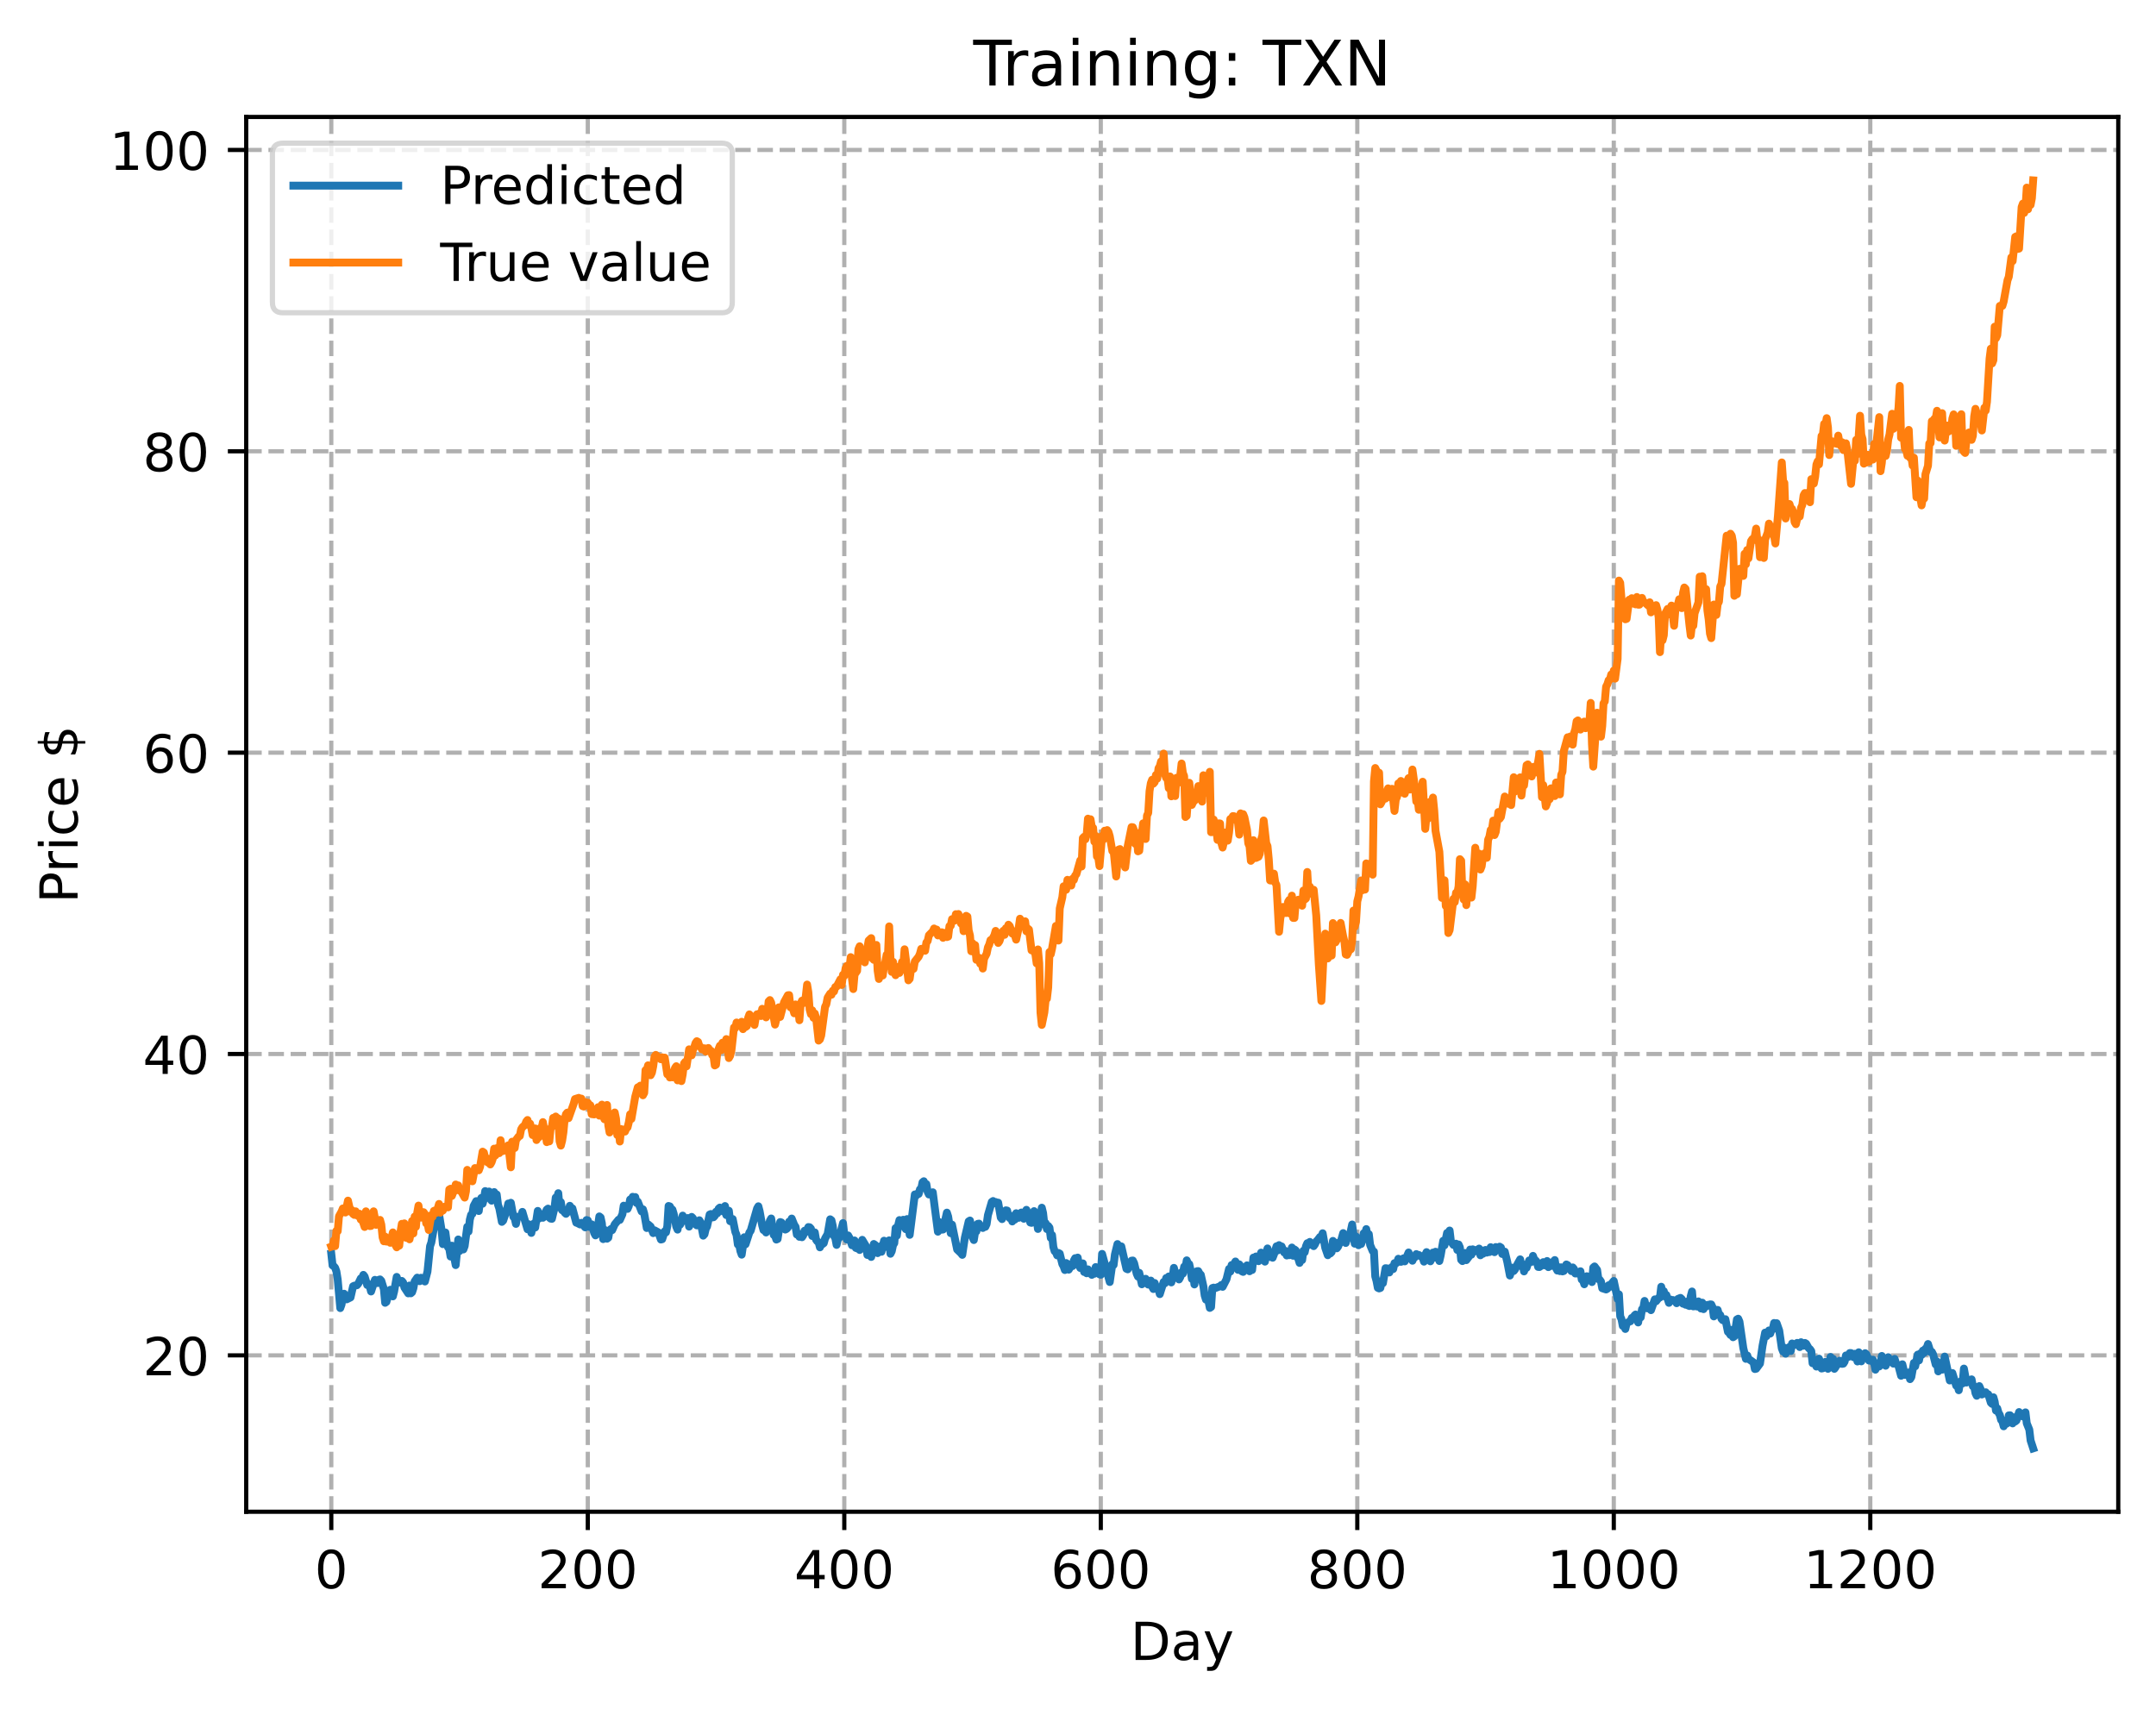 <?xml version="1.0" encoding="utf-8" standalone="no"?>
<!DOCTYPE svg PUBLIC "-//W3C//DTD SVG 1.1//EN"
  "http://www.w3.org/Graphics/SVG/1.1/DTD/svg11.dtd">
<!-- Created with matplotlib (https://matplotlib.org/) -->
<svg height="325.986pt" version="1.1" viewBox="0 0 411.286 325.986" width="411.286pt" xmlns="http://www.w3.org/2000/svg" xmlns:xlink="http://www.w3.org/1999/xlink">
 <defs>
  <style type="text/css">
*{stroke-linecap:butt;stroke-linejoin:round;}
  </style>
 </defs>
 <g id="figure_1">
  <g id="patch_1">
   <path d="M 0 325.986 
L 411.286 325.986 
L 411.286 0 
L 0 0 
z
" style="fill:#ffffff;"/>
  </g>
  <g id="axes_1">
   <g id="patch_2">
    <path d="M 46.966 288.43 
L 404.086 288.43 
L 404.086 22.318 
L 46.966 22.318 
z
" style="fill:#ffffff;"/>
   </g>
   <g id="matplotlib.axis_1">
    <g id="xtick_1">
     <g id="line2d_1">
      <path clip-path="url(#pef0c190224)" d="M 63.198 288.43 
L 63.198 22.318 
" style="fill:none;stroke:#b0b0b0;stroke-dasharray:2.96,1.28;stroke-dashoffset:0;stroke-width:0.8;"/>
     </g>
     <g id="line2d_2">
      <defs>
       <path d="M 0 0 
L 0 3.5 
" id="mba6d4b1e86" style="stroke:#000000;stroke-width:0.8;"/>
      </defs>
      <g>
       <use style="stroke:#000000;stroke-width:0.8;" x="63.198" xlink:href="#mba6d4b1e86" y="288.43"/>
      </g>
     </g>
     <g id="text_1">
      <!-- 0 -->
      <defs>
       <path d="M 31.781 66.406 
Q 24.172 66.406 20.328 58.906 
Q 16.5 51.422 16.5 36.375 
Q 16.5 21.391 20.328 13.891 
Q 24.172 6.391 31.781 6.391 
Q 39.453 6.391 43.281 13.891 
Q 47.125 21.391 47.125 36.375 
Q 47.125 51.422 43.281 58.906 
Q 39.453 66.406 31.781 66.406 
z
M 31.781 74.219 
Q 44.047 74.219 50.516 64.516 
Q 56.984 54.828 56.984 36.375 
Q 56.984 17.969 50.516 8.266 
Q 44.047 -1.422 31.781 -1.422 
Q 19.531 -1.422 13.062 8.266 
Q 6.594 17.969 6.594 36.375 
Q 6.594 54.828 13.062 64.516 
Q 19.531 74.219 31.781 74.219 
z
" id="DejaVuSans-48"/>
      </defs>
      <g transform="translate(60.017 303.029)scale(0.1 -0.1)">
       <use xlink:href="#DejaVuSans-48"/>
      </g>
     </g>
    </g>
    <g id="xtick_2">
     <g id="line2d_3">
      <path clip-path="url(#pef0c190224)" d="M 112.129 288.43 
L 112.129 22.318 
" style="fill:none;stroke:#b0b0b0;stroke-dasharray:2.96,1.28;stroke-dashoffset:0;stroke-width:0.8;"/>
     </g>
     <g id="line2d_4">
      <g>
       <use style="stroke:#000000;stroke-width:0.8;" x="112.129" xlink:href="#mba6d4b1e86" y="288.43"/>
      </g>
     </g>
     <g id="text_2">
      <!-- 200 -->
      <defs>
       <path d="M 19.188 8.297 
L 53.609 8.297 
L 53.609 0 
L 7.328 0 
L 7.328 8.297 
Q 12.938 14.109 22.625 23.891 
Q 32.328 33.688 34.812 36.531 
Q 39.547 41.844 41.422 45.531 
Q 43.312 49.219 43.312 52.781 
Q 43.312 58.594 39.234 62.25 
Q 35.156 65.922 28.609 65.922 
Q 23.969 65.922 18.812 64.312 
Q 13.672 62.703 7.812 59.422 
L 7.812 69.391 
Q 13.766 71.781 18.938 73 
Q 24.125 74.219 28.422 74.219 
Q 39.75 74.219 46.484 68.547 
Q 53.219 62.891 53.219 53.422 
Q 53.219 48.922 51.531 44.891 
Q 49.859 40.875 45.406 35.406 
Q 44.188 33.984 37.641 27.219 
Q 31.109 20.453 19.188 8.297 
z
" id="DejaVuSans-50"/>
      </defs>
      <g transform="translate(102.585 303.029)scale(0.1 -0.1)">
       <use xlink:href="#DejaVuSans-50"/>
       <use x="63.623" xlink:href="#DejaVuSans-48"/>
       <use x="127.246" xlink:href="#DejaVuSans-48"/>
      </g>
     </g>
    </g>
    <g id="xtick_3">
     <g id="line2d_5">
      <path clip-path="url(#pef0c190224)" d="M 161.06 288.43 
L 161.06 22.318 
" style="fill:none;stroke:#b0b0b0;stroke-dasharray:2.96,1.28;stroke-dashoffset:0;stroke-width:0.8;"/>
     </g>
     <g id="line2d_6">
      <g>
       <use style="stroke:#000000;stroke-width:0.8;" x="161.06" xlink:href="#mba6d4b1e86" y="288.43"/>
      </g>
     </g>
     <g id="text_3">
      <!-- 400 -->
      <defs>
       <path d="M 37.797 64.312 
L 12.891 25.391 
L 37.797 25.391 
z
M 35.203 72.906 
L 47.609 72.906 
L 47.609 25.391 
L 58.016 25.391 
L 58.016 17.188 
L 47.609 17.188 
L 47.609 0 
L 37.797 0 
L 37.797 17.188 
L 4.891 17.188 
L 4.891 26.703 
z
" id="DejaVuSans-52"/>
      </defs>
      <g transform="translate(151.516 303.029)scale(0.1 -0.1)">
       <use xlink:href="#DejaVuSans-52"/>
       <use x="63.623" xlink:href="#DejaVuSans-48"/>
       <use x="127.246" xlink:href="#DejaVuSans-48"/>
      </g>
     </g>
    </g>
    <g id="xtick_4">
     <g id="line2d_7">
      <path clip-path="url(#pef0c190224)" d="M 209.99 288.43 
L 209.99 22.318 
" style="fill:none;stroke:#b0b0b0;stroke-dasharray:2.96,1.28;stroke-dashoffset:0;stroke-width:0.8;"/>
     </g>
     <g id="line2d_8">
      <g>
       <use style="stroke:#000000;stroke-width:0.8;" x="209.99" xlink:href="#mba6d4b1e86" y="288.43"/>
      </g>
     </g>
     <g id="text_4">
      <!-- 600 -->
      <defs>
       <path d="M 33.016 40.375 
Q 26.375 40.375 22.484 35.828 
Q 18.609 31.297 18.609 23.391 
Q 18.609 15.531 22.484 10.953 
Q 26.375 6.391 33.016 6.391 
Q 39.656 6.391 43.531 10.953 
Q 47.406 15.531 47.406 23.391 
Q 47.406 31.297 43.531 35.828 
Q 39.656 40.375 33.016 40.375 
z
M 52.594 71.297 
L 52.594 62.312 
Q 48.875 64.062 45.094 64.984 
Q 41.312 65.922 37.594 65.922 
Q 27.828 65.922 22.672 59.328 
Q 17.531 52.734 16.797 39.406 
Q 19.672 43.656 24.016 45.922 
Q 28.375 48.188 33.594 48.188 
Q 44.578 48.188 50.953 41.516 
Q 57.328 34.859 57.328 23.391 
Q 57.328 12.156 50.688 5.359 
Q 44.047 -1.422 33.016 -1.422 
Q 20.359 -1.422 13.672 8.266 
Q 6.984 17.969 6.984 36.375 
Q 6.984 53.656 15.188 63.938 
Q 23.391 74.219 37.203 74.219 
Q 40.922 74.219 44.703 73.484 
Q 48.484 72.75 52.594 71.297 
z
" id="DejaVuSans-54"/>
      </defs>
      <g transform="translate(200.446 303.029)scale(0.1 -0.1)">
       <use xlink:href="#DejaVuSans-54"/>
       <use x="63.623" xlink:href="#DejaVuSans-48"/>
       <use x="127.246" xlink:href="#DejaVuSans-48"/>
      </g>
     </g>
    </g>
    <g id="xtick_5">
     <g id="line2d_9">
      <path clip-path="url(#pef0c190224)" d="M 258.921 288.43 
L 258.921 22.318 
" style="fill:none;stroke:#b0b0b0;stroke-dasharray:2.96,1.28;stroke-dashoffset:0;stroke-width:0.8;"/>
     </g>
     <g id="line2d_10">
      <g>
       <use style="stroke:#000000;stroke-width:0.8;" x="258.921" xlink:href="#mba6d4b1e86" y="288.43"/>
      </g>
     </g>
     <g id="text_5">
      <!-- 800 -->
      <defs>
       <path d="M 31.781 34.625 
Q 24.75 34.625 20.719 30.859 
Q 16.703 27.094 16.703 20.516 
Q 16.703 13.922 20.719 10.156 
Q 24.75 6.391 31.781 6.391 
Q 38.812 6.391 42.859 10.172 
Q 46.922 13.969 46.922 20.516 
Q 46.922 27.094 42.891 30.859 
Q 38.875 34.625 31.781 34.625 
z
M 21.922 38.812 
Q 15.578 40.375 12.031 44.719 
Q 8.5 49.078 8.5 55.328 
Q 8.5 64.062 14.719 69.141 
Q 20.953 74.219 31.781 74.219 
Q 42.672 74.219 48.875 69.141 
Q 55.078 64.062 55.078 55.328 
Q 55.078 49.078 51.531 44.719 
Q 48 40.375 41.703 38.812 
Q 48.828 37.156 52.797 32.312 
Q 56.781 27.484 56.781 20.516 
Q 56.781 9.906 50.312 4.234 
Q 43.844 -1.422 31.781 -1.422 
Q 19.734 -1.422 13.25 4.234 
Q 6.781 9.906 6.781 20.516 
Q 6.781 27.484 10.781 32.312 
Q 14.797 37.156 21.922 38.812 
z
M 18.312 54.391 
Q 18.312 48.734 21.844 45.562 
Q 25.391 42.391 31.781 42.391 
Q 38.141 42.391 41.719 45.562 
Q 45.312 48.734 45.312 54.391 
Q 45.312 60.062 41.719 63.234 
Q 38.141 66.406 31.781 66.406 
Q 25.391 66.406 21.844 63.234 
Q 18.312 60.062 18.312 54.391 
z
" id="DejaVuSans-56"/>
      </defs>
      <g transform="translate(249.377 303.029)scale(0.1 -0.1)">
       <use xlink:href="#DejaVuSans-56"/>
       <use x="63.623" xlink:href="#DejaVuSans-48"/>
       <use x="127.246" xlink:href="#DejaVuSans-48"/>
      </g>
     </g>
    </g>
    <g id="xtick_6">
     <g id="line2d_11">
      <path clip-path="url(#pef0c190224)" d="M 307.851 288.43 
L 307.851 22.318 
" style="fill:none;stroke:#b0b0b0;stroke-dasharray:2.96,1.28;stroke-dashoffset:0;stroke-width:0.8;"/>
     </g>
     <g id="line2d_12">
      <g>
       <use style="stroke:#000000;stroke-width:0.8;" x="307.851" xlink:href="#mba6d4b1e86" y="288.43"/>
      </g>
     </g>
     <g id="text_6">
      <!-- 1000 -->
      <defs>
       <path d="M 12.406 8.297 
L 28.516 8.297 
L 28.516 63.922 
L 10.984 60.406 
L 10.984 69.391 
L 28.422 72.906 
L 38.281 72.906 
L 38.281 8.297 
L 54.391 8.297 
L 54.391 0 
L 12.406 0 
z
" id="DejaVuSans-49"/>
      </defs>
      <g transform="translate(295.126 303.029)scale(0.1 -0.1)">
       <use xlink:href="#DejaVuSans-49"/>
       <use x="63.623" xlink:href="#DejaVuSans-48"/>
       <use x="127.246" xlink:href="#DejaVuSans-48"/>
       <use x="190.869" xlink:href="#DejaVuSans-48"/>
      </g>
     </g>
    </g>
    <g id="xtick_7">
     <g id="line2d_13">
      <path clip-path="url(#pef0c190224)" d="M 356.782 288.43 
L 356.782 22.318 
" style="fill:none;stroke:#b0b0b0;stroke-dasharray:2.96,1.28;stroke-dashoffset:0;stroke-width:0.8;"/>
     </g>
     <g id="line2d_14">
      <g>
       <use style="stroke:#000000;stroke-width:0.8;" x="356.782" xlink:href="#mba6d4b1e86" y="288.43"/>
      </g>
     </g>
     <g id="text_7">
      <!-- 1200 -->
      <g transform="translate(344.057 303.029)scale(0.1 -0.1)">
       <use xlink:href="#DejaVuSans-49"/>
       <use x="63.623" xlink:href="#DejaVuSans-50"/>
       <use x="127.246" xlink:href="#DejaVuSans-48"/>
       <use x="190.869" xlink:href="#DejaVuSans-48"/>
      </g>
     </g>
    </g>
    <g id="text_8">
     <!-- Day -->
     <defs>
      <path d="M 19.672 64.797 
L 19.672 8.109 
L 31.594 8.109 
Q 46.688 8.109 53.688 14.938 
Q 60.688 21.781 60.688 36.531 
Q 60.688 51.172 53.688 57.984 
Q 46.688 64.797 31.594 64.797 
z
M 9.812 72.906 
L 30.078 72.906 
Q 51.266 72.906 61.172 64.094 
Q 71.094 55.281 71.094 36.531 
Q 71.094 17.672 61.125 8.828 
Q 51.172 0 30.078 0 
L 9.812 0 
z
" id="DejaVuSans-68"/>
      <path d="M 34.281 27.484 
Q 23.391 27.484 19.188 25 
Q 14.984 22.516 14.984 16.5 
Q 14.984 11.719 18.141 8.906 
Q 21.297 6.109 26.703 6.109 
Q 34.188 6.109 38.703 11.406 
Q 43.219 16.703 43.219 25.484 
L 43.219 27.484 
z
M 52.203 31.203 
L 52.203 0 
L 43.219 0 
L 43.219 8.297 
Q 40.141 3.328 35.547 0.953 
Q 30.953 -1.422 24.312 -1.422 
Q 15.922 -1.422 10.953 3.297 
Q 6 8.016 6 15.922 
Q 6 25.141 12.172 29.828 
Q 18.359 34.516 30.609 34.516 
L 43.219 34.516 
L 43.219 35.406 
Q 43.219 41.609 39.141 45 
Q 35.062 48.391 27.688 48.391 
Q 23 48.391 18.547 47.266 
Q 14.109 46.141 10.016 43.891 
L 10.016 52.203 
Q 14.938 54.109 19.578 55.047 
Q 24.219 56 28.609 56 
Q 40.484 56 46.344 49.844 
Q 52.203 43.703 52.203 31.203 
z
" id="DejaVuSans-97"/>
      <path d="M 32.172 -5.078 
Q 28.375 -14.844 24.75 -17.812 
Q 21.141 -20.797 15.094 -20.797 
L 7.906 -20.797 
L 7.906 -13.281 
L 13.188 -13.281 
Q 16.891 -13.281 18.938 -11.516 
Q 21 -9.766 23.484 -3.219 
L 25.094 0.875 
L 2.984 54.688 
L 12.5 54.688 
L 29.594 11.922 
L 46.688 54.688 
L 56.203 54.688 
z
" id="DejaVuSans-121"/>
     </defs>
     <g transform="translate(215.652 316.707)scale(0.1 -0.1)">
      <use xlink:href="#DejaVuSans-68"/>
      <use x="77.002" xlink:href="#DejaVuSans-97"/>
      <use x="138.281" xlink:href="#DejaVuSans-121"/>
     </g>
    </g>
   </g>
   <g id="matplotlib.axis_2">
    <g id="ytick_1">
     <g id="line2d_15">
      <path clip-path="url(#pef0c190224)" d="M 46.966 258.594 
L 404.086 258.594 
" style="fill:none;stroke:#b0b0b0;stroke-dasharray:2.96,1.28;stroke-dashoffset:0;stroke-width:0.8;"/>
     </g>
     <g id="line2d_16">
      <defs>
       <path d="M 0 0 
L -3.5 0 
" id="mb6a6d8516b" style="stroke:#000000;stroke-width:0.8;"/>
      </defs>
      <g>
       <use style="stroke:#000000;stroke-width:0.8;" x="46.966" xlink:href="#mb6a6d8516b" y="258.594"/>
      </g>
     </g>
     <g id="text_9">
      <!-- 20 -->
      <g transform="translate(27.241 262.394)scale(0.1 -0.1)">
       <use xlink:href="#DejaVuSans-50"/>
       <use x="63.623" xlink:href="#DejaVuSans-48"/>
      </g>
     </g>
    </g>
    <g id="ytick_2">
     <g id="line2d_17">
      <path clip-path="url(#pef0c190224)" d="M 46.966 201.098 
L 404.086 201.098 
" style="fill:none;stroke:#b0b0b0;stroke-dasharray:2.96,1.28;stroke-dashoffset:0;stroke-width:0.8;"/>
     </g>
     <g id="line2d_18">
      <g>
       <use style="stroke:#000000;stroke-width:0.8;" x="46.966" xlink:href="#mb6a6d8516b" y="201.098"/>
      </g>
     </g>
     <g id="text_10">
      <!-- 40 -->
      <g transform="translate(27.241 204.897)scale(0.1 -0.1)">
       <use xlink:href="#DejaVuSans-52"/>
       <use x="63.623" xlink:href="#DejaVuSans-48"/>
      </g>
     </g>
    </g>
    <g id="ytick_3">
     <g id="line2d_19">
      <path clip-path="url(#pef0c190224)" d="M 46.966 143.601 
L 404.086 143.601 
" style="fill:none;stroke:#b0b0b0;stroke-dasharray:2.96,1.28;stroke-dashoffset:0;stroke-width:0.8;"/>
     </g>
     <g id="line2d_20">
      <g>
       <use style="stroke:#000000;stroke-width:0.8;" x="46.966" xlink:href="#mb6a6d8516b" y="143.601"/>
      </g>
     </g>
     <g id="text_11">
      <!-- 60 -->
      <g transform="translate(27.241 147.4)scale(0.1 -0.1)">
       <use xlink:href="#DejaVuSans-54"/>
       <use x="63.623" xlink:href="#DejaVuSans-48"/>
      </g>
     </g>
    </g>
    <g id="ytick_4">
     <g id="line2d_21">
      <path clip-path="url(#pef0c190224)" d="M 46.966 86.104 
L 404.086 86.104 
" style="fill:none;stroke:#b0b0b0;stroke-dasharray:2.96,1.28;stroke-dashoffset:0;stroke-width:0.8;"/>
     </g>
     <g id="line2d_22">
      <g>
       <use style="stroke:#000000;stroke-width:0.8;" x="46.966" xlink:href="#mb6a6d8516b" y="86.104"/>
      </g>
     </g>
     <g id="text_12">
      <!-- 80 -->
      <g transform="translate(27.241 89.903)scale(0.1 -0.1)">
       <use xlink:href="#DejaVuSans-56"/>
       <use x="63.623" xlink:href="#DejaVuSans-48"/>
      </g>
     </g>
    </g>
    <g id="ytick_5">
     <g id="line2d_23">
      <path clip-path="url(#pef0c190224)" d="M 46.966 28.607 
L 404.086 28.607 
" style="fill:none;stroke:#b0b0b0;stroke-dasharray:2.96,1.28;stroke-dashoffset:0;stroke-width:0.8;"/>
     </g>
     <g id="line2d_24">
      <g>
       <use style="stroke:#000000;stroke-width:0.8;" x="46.966" xlink:href="#mb6a6d8516b" y="28.607"/>
      </g>
     </g>
     <g id="text_13">
      <!-- 100 -->
      <g transform="translate(20.878 32.406)scale(0.1 -0.1)">
       <use xlink:href="#DejaVuSans-49"/>
       <use x="63.623" xlink:href="#DejaVuSans-48"/>
       <use x="127.246" xlink:href="#DejaVuSans-48"/>
      </g>
     </g>
    </g>
    <g id="text_14">
     <!-- Price $ -->
     <defs>
      <path d="M 19.672 64.797 
L 19.672 37.406 
L 32.078 37.406 
Q 38.969 37.406 42.719 40.969 
Q 46.484 44.531 46.484 51.125 
Q 46.484 57.672 42.719 61.234 
Q 38.969 64.797 32.078 64.797 
z
M 9.812 72.906 
L 32.078 72.906 
Q 44.344 72.906 50.609 67.359 
Q 56.891 61.812 56.891 51.125 
Q 56.891 40.328 50.609 34.812 
Q 44.344 29.297 32.078 29.297 
L 19.672 29.297 
L 19.672 0 
L 9.812 0 
z
" id="DejaVuSans-80"/>
      <path d="M 41.109 46.297 
Q 39.594 47.172 37.812 47.578 
Q 36.031 48 33.891 48 
Q 26.266 48 22.188 43.047 
Q 18.109 38.094 18.109 28.812 
L 18.109 0 
L 9.078 0 
L 9.078 54.688 
L 18.109 54.688 
L 18.109 46.188 
Q 20.953 51.172 25.484 53.578 
Q 30.031 56 36.531 56 
Q 37.453 56 38.578 55.875 
Q 39.703 55.766 41.062 55.516 
z
" id="DejaVuSans-114"/>
      <path d="M 9.422 54.688 
L 18.406 54.688 
L 18.406 0 
L 9.422 0 
z
M 9.422 75.984 
L 18.406 75.984 
L 18.406 64.594 
L 9.422 64.594 
z
" id="DejaVuSans-105"/>
      <path d="M 48.781 52.594 
L 48.781 44.188 
Q 44.969 46.297 41.141 47.344 
Q 37.312 48.391 33.406 48.391 
Q 24.656 48.391 19.812 42.844 
Q 14.984 37.312 14.984 27.297 
Q 14.984 17.281 19.812 11.734 
Q 24.656 6.203 33.406 6.203 
Q 37.312 6.203 41.141 7.25 
Q 44.969 8.297 48.781 10.406 
L 48.781 2.094 
Q 45.016 0.344 40.984 -0.531 
Q 36.969 -1.422 32.422 -1.422 
Q 20.062 -1.422 12.781 6.344 
Q 5.516 14.109 5.516 27.297 
Q 5.516 40.672 12.859 48.328 
Q 20.219 56 33.016 56 
Q 37.156 56 41.109 55.141 
Q 45.062 54.297 48.781 52.594 
z
" id="DejaVuSans-99"/>
      <path d="M 56.203 29.594 
L 56.203 25.203 
L 14.891 25.203 
Q 15.484 15.922 20.484 11.062 
Q 25.484 6.203 34.422 6.203 
Q 39.594 6.203 44.453 7.469 
Q 49.312 8.734 54.109 11.281 
L 54.109 2.781 
Q 49.266 0.734 44.188 -0.344 
Q 39.109 -1.422 33.891 -1.422 
Q 20.797 -1.422 13.156 6.188 
Q 5.516 13.812 5.516 26.812 
Q 5.516 40.234 12.766 48.109 
Q 20.016 56 32.328 56 
Q 43.359 56 49.781 48.891 
Q 56.203 41.797 56.203 29.594 
z
M 47.219 32.234 
Q 47.125 39.594 43.094 43.984 
Q 39.062 48.391 32.422 48.391 
Q 24.906 48.391 20.391 44.141 
Q 15.875 39.891 15.188 32.172 
z
" id="DejaVuSans-101"/>
      <path id="DejaVuSans-32"/>
      <path d="M 33.797 -14.703 
L 28.906 -14.703 
L 28.859 0 
Q 23.734 0.094 18.609 1.188 
Q 13.484 2.297 8.297 4.5 
L 8.297 13.281 
Q 13.281 10.156 18.375 8.562 
Q 23.484 6.984 28.906 6.938 
L 28.906 29.203 
Q 18.109 30.953 13.203 35.156 
Q 8.297 39.359 8.297 46.688 
Q 8.297 54.641 13.625 59.219 
Q 18.953 63.812 28.906 64.5 
L 28.906 75.984 
L 33.797 75.984 
L 33.797 64.656 
Q 38.328 64.453 42.578 63.688 
Q 46.828 62.938 50.875 61.625 
L 50.875 53.078 
Q 46.828 55.125 42.547 56.25 
Q 38.281 57.375 33.797 57.562 
L 33.797 36.719 
Q 44.875 35.016 50.094 30.609 
Q 55.328 26.219 55.328 18.609 
Q 55.328 10.359 49.781 5.594 
Q 44.234 0.828 33.797 0.094 
z
M 28.906 37.594 
L 28.906 57.625 
Q 23.25 56.984 20.266 54.391 
Q 17.281 51.812 17.281 47.516 
Q 17.281 43.312 20.031 40.969 
Q 22.797 38.625 28.906 37.594 
z
M 33.797 28.219 
L 33.797 7.078 
Q 39.984 7.906 43.141 10.594 
Q 46.297 13.281 46.297 17.672 
Q 46.297 21.969 43.281 24.5 
Q 40.281 27.047 33.797 28.219 
z
" id="DejaVuSans-36"/>
     </defs>
     <g transform="translate(14.798 172.342)rotate(-90)scale(0.1 -0.1)">
      <use xlink:href="#DejaVuSans-80"/>
      <use x="58.553" xlink:href="#DejaVuSans-114"/>
      <use x="99.666" xlink:href="#DejaVuSans-105"/>
      <use x="127.449" xlink:href="#DejaVuSans-99"/>
      <use x="182.43" xlink:href="#DejaVuSans-101"/>
      <use x="243.953" xlink:href="#DejaVuSans-32"/>
      <use x="275.74" xlink:href="#DejaVuSans-36"/>
     </g>
    </g>
   </g>
   <g id="line2d_25">
    <path clip-path="url(#pef0c190224)" d="M 63.198 239.219 
L 63.443 241.44 
L 63.688 241.592 
L 63.932 241.883 
L 64.177 242.586 
L 64.422 244.125 
L 64.911 249.58 
L 65.156 248.9 
L 65.4 247.329 
L 65.645 246.836 
L 66.134 247.909 
L 66.868 247.544 
L 67.357 245.407 
L 67.602 245.297 
L 68.091 245.217 
L 68.336 244.931 
L 68.825 243.915 
L 69.07 243.874 
L 69.315 243.238 
L 69.559 243.55 
L 70.049 245.176 
L 70.293 244.996 
L 70.538 245.44 
L 70.783 246.409 
L 71.517 244.186 
L 72.006 244.802 
L 72.251 244.183 
L 72.495 244.105 
L 72.74 244.375 
L 73.229 245.951 
L 73.474 248.569 
L 73.718 248.384 
L 74.208 246.616 
L 74.452 246.083 
L 74.697 246.534 
L 74.942 247.343 
L 75.186 246.39 
L 75.676 243.624 
L 75.92 244.373 
L 76.165 244.702 
L 76.41 244.68 
L 76.654 244.393 
L 76.899 244.683 
L 77.144 245.649 
L 77.878 246.769 
L 78.122 245.272 
L 78.367 246.759 
L 78.611 246.547 
L 78.856 245.795 
L 79.101 244.472 
L 79.59 243.764 
L 79.835 243.957 
L 80.079 244.443 
L 80.324 243.785 
L 80.569 243.92 
L 81.058 244.503 
L 81.547 242.606 
L 82.037 237.76 
L 82.281 237.061 
L 83.26 231.586 
L 83.505 231.236 
L 83.749 231.662 
L 84.239 234.693 
L 84.483 237.376 
L 84.728 237.065 
L 84.972 235.147 
L 85.217 236.987 
L 85.462 237.962 
L 85.706 238.244 
L 85.951 239.742 
L 86.196 237.664 
L 86.93 241.375 
L 87.419 236.479 
L 87.664 238.692 
L 88.153 236.851 
L 88.398 238.388 
L 88.642 237.741 
L 89.132 234.064 
L 89.376 234.977 
L 89.621 232.722 
L 89.866 231.779 
L 90.11 231.601 
L 90.355 230.083 
L 90.844 229.169 
L 91.089 229.388 
L 91.333 231.06 
L 91.578 229.109 
L 91.823 228.554 
L 92.067 229.666 
L 92.312 228.772 
L 92.557 227.249 
L 92.801 228.142 
L 93.291 227.332 
L 93.535 228.774 
L 93.78 229.088 
L 94.025 227.898 
L 94.269 227.438 
L 94.514 228.032 
L 94.759 227.894 
L 95.003 229.856 
L 95.248 230.553 
L 95.737 233.127 
L 95.982 232.891 
L 96.716 230.735 
L 96.96 229.625 
L 97.205 229.64 
L 97.45 229.481 
L 97.939 232.175 
L 98.184 232.452 
L 98.428 233.515 
L 98.673 232.142 
L 98.918 232.182 
L 99.162 232.044 
L 99.407 232.098 
L 99.652 231.217 
L 100.63 234.541 
L 100.875 233.583 
L 101.12 233.89 
L 101.364 235.237 
L 101.609 233.997 
L 101.854 233.435 
L 102.098 234.209 
L 102.587 231.031 
L 102.832 232.492 
L 103.077 231.615 
L 103.566 232.344 
L 104.3 230.78 
L 104.545 230.598 
L 104.789 232.305 
L 105.034 232.506 
L 105.279 232.547 
L 105.768 230.519 
L 106.013 228.487 
L 106.257 228.568 
L 106.502 227.65 
L 106.747 230.396 
L 106.991 229.353 
L 107.236 230.908 
L 107.481 230.744 
L 107.725 231.365 
L 107.97 231.592 
L 108.459 231.013 
L 108.704 230.058 
L 108.948 231.025 
L 109.193 230.542 
L 109.927 233.281 
L 110.172 233.362 
L 110.661 233.622 
L 110.906 233.303 
L 111.64 234.182 
L 111.884 232.778 
L 112.129 232.842 
L 112.374 234.086 
L 112.618 233.924 
L 112.863 233.592 
L 113.352 235.249 
L 113.597 235.706 
L 113.842 235.445 
L 114.331 232.083 
L 114.575 232.278 
L 114.82 233.419 
L 115.065 236.415 
L 115.309 234.628 
L 115.554 236.181 
L 115.799 236.338 
L 116.043 236.141 
L 116.288 234.728 
L 116.533 234.494 
L 116.777 234.705 
L 117.267 233.601 
L 118.001 232.705 
L 118.245 232.756 
L 118.735 231.663 
L 118.979 230.032 
L 119.224 230.51 
L 119.469 230.432 
L 119.713 230.651 
L 119.958 230.09 
L 120.203 228.858 
L 120.447 228.948 
L 120.692 228.343 
L 120.936 229.175 
L 121.181 228.388 
L 121.426 229.519 
L 121.67 229.28 
L 122.404 231.143 
L 122.649 230.727 
L 122.894 231.561 
L 123.383 234.304 
L 123.628 233.598 
L 124.117 234.016 
L 124.606 235.273 
L 124.851 234.729 
L 125.585 235.132 
L 126.074 236.499 
L 126.319 236.435 
L 126.808 234.918 
L 127.053 235.123 
L 127.297 233.942 
L 127.542 230.088 
L 127.787 230.173 
L 128.031 230.635 
L 128.276 230.794 
L 128.521 231.598 
L 129.01 234.033 
L 129.255 234.608 
L 129.499 233.13 
L 129.744 233.66 
L 129.989 233.207 
L 130.233 231.929 
L 130.478 232.864 
L 130.723 232.38 
L 130.967 232.655 
L 131.212 232.391 
L 131.457 234.03 
L 131.701 233.309 
L 131.946 232.175 
L 132.191 232.428 
L 132.435 233.479 
L 132.68 233.286 
L 132.924 233.794 
L 133.414 232.817 
L 133.658 233.237 
L 134.148 235.76 
L 134.392 235.48 
L 134.637 234.443 
L 134.882 234.008 
L 135.371 231.726 
L 135.616 231.621 
L 135.86 232.283 
L 136.105 232.247 
L 136.35 231.982 
L 136.594 231.184 
L 136.839 231.495 
L 137.084 230.607 
L 137.328 230.397 
L 137.573 230.546 
L 137.818 231.068 
L 138.062 231.188 
L 138.307 230.105 
L 138.551 231.83 
L 138.796 231.792 
L 139.041 231.001 
L 139.285 233 
L 139.53 232.573 
L 139.775 232.585 
L 140.264 235.018 
L 140.509 235.617 
L 140.753 237.448 
L 140.998 237.391 
L 141.243 238.712 
L 141.487 239.386 
L 141.977 236.058 
L 142.221 237.406 
L 142.711 235.912 
L 142.955 235.15 
L 143.2 234.818 
L 144.423 230.572 
L 144.668 230.149 
L 144.912 231.087 
L 145.402 233.809 
L 145.646 234.697 
L 145.891 234.572 
L 146.136 235.152 
L 146.38 233.691 
L 146.625 234.046 
L 146.87 232.91 
L 147.114 232.477 
L 147.604 235.625 
L 147.848 235.718 
L 148.093 236.504 
L 148.338 236.398 
L 148.827 233.159 
L 149.072 233.239 
L 149.561 234.408 
L 149.806 234.597 
L 150.05 234.479 
L 150.295 234.2 
L 150.539 233.068 
L 150.784 233.701 
L 151.029 232.488 
L 151.518 233.708 
L 151.763 234.074 
L 152.007 235.541 
L 152.252 235.364 
L 152.497 235.984 
L 152.741 235.66 
L 152.986 236.058 
L 153.231 235.7 
L 153.475 234.816 
L 153.72 235.087 
L 154.209 234.111 
L 154.454 234.153 
L 154.699 234.419 
L 154.943 235.819 
L 155.188 235.9 
L 155.433 235.132 
L 155.677 236.535 
L 155.922 236.867 
L 156.166 237.012 
L 156.411 237.989 
L 156.656 237.433 
L 156.9 237.377 
L 157.145 237.189 
L 157.39 236.294 
L 157.879 235.451 
L 158.368 232.633 
L 158.613 232.825 
L 158.858 233.874 
L 159.102 235.825 
L 159.347 236.221 
L 159.592 237.523 
L 159.836 236.427 
L 160.081 236.201 
L 160.815 233.353 
L 161.06 235.523 
L 161.304 235.673 
L 161.549 236.501 
L 161.794 235.717 
L 162.038 236.148 
L 162.527 237.592 
L 162.772 236.728 
L 163.017 236.675 
L 163.261 238.094 
L 163.506 238.186 
L 163.751 237.19 
L 163.995 238.489 
L 164.24 238.033 
L 164.485 236.553 
L 165.219 237.788 
L 165.463 239.44 
L 165.708 238.404 
L 166.197 239.822 
L 166.687 237.344 
L 166.931 237.515 
L 167.421 239.091 
L 167.91 237.799 
L 168.154 238.836 
L 168.644 236.718 
L 168.888 237.832 
L 169.133 237.67 
L 169.378 237.998 
L 169.622 236.65 
L 169.867 239.213 
L 170.112 238.732 
L 170.356 237.578 
L 170.601 237.176 
L 170.846 234.305 
L 171.09 235.755 
L 171.335 233.77 
L 171.58 232.782 
L 171.824 233.319 
L 172.069 233.224 
L 172.314 232.721 
L 172.558 234.113 
L 172.803 234.528 
L 173.048 232.588 
L 173.537 235.606 
L 174.515 227.891 
L 174.76 228.132 
L 175.005 227.727 
L 175.249 227.793 
L 175.494 226.918 
L 175.739 226.775 
L 175.983 225.581 
L 176.228 225.373 
L 176.473 226.422 
L 176.717 225.918 
L 176.962 227.402 
L 177.207 227.905 
L 177.451 227.532 
L 177.696 227.935 
L 177.941 227.477 
L 178.919 235.001 
L 179.164 233.16 
L 179.653 234.615 
L 179.898 234.589 
L 180.632 231.359 
L 180.876 232.113 
L 181.366 235.285 
L 181.61 233.653 
L 182.589 238.4 
L 183.323 239.097 
L 183.568 239.42 
L 184.057 236.142 
L 184.791 233.021 
L 185.036 232.868 
L 185.28 234.075 
L 185.525 236.072 
L 185.77 236.595 
L 186.014 235.058 
L 186.259 234.95 
L 186.503 233.506 
L 186.748 233.458 
L 186.993 234.008 
L 187.237 233.942 
L 187.482 234.293 
L 187.727 234.099 
L 187.971 234.071 
L 188.216 233.539 
L 188.461 231.839 
L 189.195 229.318 
L 189.439 229.147 
L 189.684 229.415 
L 189.929 229.332 
L 190.173 229.71 
L 190.418 229.456 
L 190.907 232.304 
L 191.152 232.597 
L 191.397 231.718 
L 191.641 231.566 
L 191.886 230.92 
L 192.13 230.967 
L 192.375 232.071 
L 192.62 232.415 
L 192.864 231.992 
L 193.109 233.049 
L 193.354 232.586 
L 193.598 232.692 
L 193.843 231.475 
L 194.088 231.686 
L 194.332 232.352 
L 194.822 231.346 
L 195.066 231.353 
L 195.311 232.534 
L 195.556 232.144 
L 195.8 230.824 
L 196.045 231.376 
L 196.534 233.249 
L 196.779 233.313 
L 197.024 232.839 
L 197.268 231.073 
L 197.513 231.649 
L 197.758 232.688 
L 198.002 234.479 
L 198.247 233.713 
L 198.736 230.42 
L 198.981 231.423 
L 199.225 233.591 
L 199.47 233.373 
L 199.715 234.503 
L 199.959 233.902 
L 200.204 234.234 
L 200.449 236.191 
L 200.693 235.636 
L 200.938 237.903 
L 201.183 238.717 
L 201.427 238.927 
L 201.672 239.524 
L 201.917 239.055 
L 202.161 239.185 
L 202.651 241.178 
L 202.895 241.609 
L 203.14 242.316 
L 203.385 240.981 
L 203.629 241.153 
L 203.874 242.244 
L 204.363 241.455 
L 204.608 241.557 
L 204.852 240.505 
L 205.097 240.054 
L 205.342 241.222 
L 205.586 239.938 
L 205.831 241.427 
L 206.076 241.928 
L 206.565 241.046 
L 206.81 242.685 
L 207.054 242.673 
L 207.299 242.935 
L 207.544 242.188 
L 208.278 243.237 
L 208.522 243.008 
L 208.767 243.028 
L 209.012 241.749 
L 209.256 242.79 
L 209.501 242.003 
L 209.746 243.137 
L 209.99 243.22 
L 210.235 239.232 
L 211.703 244.604 
L 212.192 241.184 
L 212.437 241.353 
L 212.681 239.345 
L 213.171 237.357 
L 213.66 238.317 
L 213.905 237.799 
L 214.883 242.08 
L 215.128 242.183 
L 215.373 241.511 
L 215.617 241.317 
L 215.862 240.528 
L 216.106 240.5 
L 216.351 241.014 
L 216.84 243.019 
L 217.085 243.57 
L 217.33 242.846 
L 217.819 245.036 
L 218.064 244.111 
L 218.553 243.988 
L 218.798 244.864 
L 219.042 245.094 
L 219.287 244.933 
L 219.532 244.329 
L 219.776 245.475 
L 220.021 245.939 
L 220.266 244.788 
L 220.51 245.542 
L 221 246.04 
L 221.244 246.914 
L 221.978 244.589 
L 222.223 244.84 
L 222.467 243.839 
L 222.712 244.154 
L 222.957 243.542 
L 223.201 243.602 
L 223.446 244.68 
L 223.691 243.699 
L 223.935 241.897 
L 224.18 242.794 
L 224.425 242.997 
L 224.669 243.874 
L 224.914 244.112 
L 225.159 243.674 
L 225.403 242.744 
L 225.648 243.011 
L 225.893 241.669 
L 226.137 241.963 
L 226.382 240.464 
L 226.627 241.04 
L 226.871 241.195 
L 227.116 242.312 
L 227.361 244.006 
L 227.605 243.022 
L 227.85 245.067 
L 228.094 243.348 
L 228.339 242.537 
L 228.584 242.522 
L 228.828 242.988 
L 229.073 243.215 
L 229.562 245.405 
L 229.807 247.173 
L 230.052 247.965 
L 230.296 248.041 
L 230.541 248.299 
L 230.786 249.544 
L 231.03 249.376 
L 231.275 245.749 
L 231.52 245.668 
L 231.764 245.784 
L 232.743 245.407 
L 232.988 245.169 
L 233.232 245.521 
L 233.966 244.088 
L 234.455 242.093 
L 234.7 242.617 
L 234.945 241.361 
L 235.189 241.584 
L 235.679 240.681 
L 235.923 241.196 
L 236.168 242.28 
L 236.413 241.231 
L 236.657 241.551 
L 236.902 242.559 
L 237.147 242.674 
L 237.391 242.27 
L 237.636 242.118 
L 237.881 241.42 
L 238.37 242.548 
L 238.615 242.084 
L 238.859 242.308 
L 239.104 239.943 
L 239.349 240.528 
L 239.593 239.733 
L 240.082 240.626 
L 240.572 238.991 
L 241.061 239.911 
L 241.306 240.716 
L 241.55 239.038 
L 241.795 238.19 
L 242.04 239.328 
L 242.284 239.831 
L 242.529 239.754 
L 242.774 239.973 
L 243.018 239.349 
L 243.508 237.782 
L 243.752 238.577 
L 243.997 237.563 
L 244.242 237.782 
L 244.486 237.805 
L 244.976 238.967 
L 245.22 238.667 
L 245.465 239.541 
L 245.709 239.381 
L 245.954 239.481 
L 246.199 239.063 
L 246.443 238.02 
L 246.688 239.59 
L 246.933 238.38 
L 247.177 238.563 
L 247.422 239.819 
L 247.667 240.145 
L 247.911 240.959 
L 248.156 239.873 
L 248.401 240.414 
L 248.645 238.631 
L 248.89 238.92 
L 249.135 237.765 
L 249.379 237.198 
L 249.624 237.551 
L 249.869 236.949 
L 250.603 237.755 
L 250.847 237.408 
L 251.092 236.861 
L 251.337 236.626 
L 251.826 235.986 
L 252.07 236.222 
L 252.315 235.297 
L 252.804 238.062 
L 253.294 239.489 
L 253.538 238.983 
L 253.783 239.151 
L 254.028 238.891 
L 254.272 236.754 
L 254.517 237.957 
L 254.762 237.084 
L 255.006 238.173 
L 255.251 237.859 
L 255.496 237.281 
L 255.74 237.011 
L 256.23 235.267 
L 256.719 237.154 
L 257.208 235.587 
L 257.453 235.877 
L 257.942 233.624 
L 258.431 237.294 
L 258.676 235.916 
L 258.921 236.453 
L 259.165 237.586 
L 259.41 236.799 
L 259.655 237.352 
L 259.899 236.697 
L 260.144 235.288 
L 260.389 235.654 
L 260.633 234.501 
L 260.878 235.872 
L 261.123 235.464 
L 261.367 237.519 
L 261.857 238.693 
L 262.101 238.8 
L 262.346 243.525 
L 262.591 244.405 
L 262.835 245.71 
L 263.08 245.825 
L 263.325 245.738 
L 263.569 244.523 
L 263.814 244.822 
L 264.303 241.964 
L 264.548 241.988 
L 264.792 242.548 
L 265.037 242.783 
L 265.282 241.996 
L 265.526 241.734 
L 265.771 242.129 
L 266.016 241 
L 266.26 241.077 
L 266.505 240.876 
L 266.75 240.163 
L 266.994 240.295 
L 267.239 240.754 
L 267.484 240.654 
L 267.728 240.085 
L 267.973 240.667 
L 268.707 238.966 
L 268.952 239.78 
L 269.196 239.833 
L 269.441 240.545 
L 269.685 239.992 
L 269.93 239.866 
L 270.175 239.273 
L 270.419 239.52 
L 270.664 239.439 
L 271.398 239.941 
L 271.643 240.718 
L 271.887 239.399 
L 272.132 238.896 
L 272.377 239.843 
L 272.866 240.654 
L 273.111 240.036 
L 273.355 238.981 
L 273.6 239.963 
L 273.845 238.824 
L 274.089 239.596 
L 274.334 239.226 
L 274.579 240.597 
L 274.823 239.552 
L 275.313 236.728 
L 275.557 237.6 
L 276.046 235.234 
L 276.291 235.81 
L 276.536 234.775 
L 276.78 236.833 
L 277.27 237.534 
L 277.759 237.29 
L 278.004 238.491 
L 278.248 237.44 
L 278.493 237.992 
L 278.738 240.371 
L 278.982 240.609 
L 279.472 239.061 
L 279.716 240.427 
L 280.206 239.776 
L 280.45 238.406 
L 280.695 239.388 
L 280.94 238.364 
L 281.184 238.83 
L 281.673 238.469 
L 281.918 238.768 
L 282.163 238.221 
L 282.407 239.501 
L 282.652 238.81 
L 282.897 239.217 
L 283.141 238.564 
L 283.386 238.485 
L 283.631 238.995 
L 283.875 238.473 
L 284.12 238.893 
L 284.365 237.954 
L 284.609 238.174 
L 284.854 238.758 
L 285.099 238.909 
L 285.343 237.927 
L 285.833 238.088 
L 286.077 237.856 
L 286.322 238.011 
L 286.567 239.254 
L 286.811 238.785 
L 287.056 238.804 
L 287.545 240.81 
L 288.034 243.369 
L 288.524 241.858 
L 288.768 242.5 
L 289.013 242.191 
L 289.502 241.14 
L 289.992 240.273 
L 290.236 241.613 
L 290.481 241.207 
L 290.726 242.581 
L 290.97 241.819 
L 291.215 241.898 
L 291.704 240.487 
L 292.194 240.752 
L 292.438 239.612 
L 292.683 240.309 
L 292.928 240.465 
L 293.172 240.753 
L 293.417 241.724 
L 293.661 241.743 
L 293.906 241.579 
L 294.151 241.051 
L 294.395 240.81 
L 294.64 241.411 
L 294.885 240.821 
L 295.129 240.59 
L 295.374 241.764 
L 295.619 241.277 
L 295.863 241.54 
L 296.108 241.44 
L 296.353 240.68 
L 296.597 240.409 
L 296.842 241.956 
L 297.087 242.422 
L 297.331 241.763 
L 297.576 242.527 
L 297.821 241.793 
L 298.065 242.577 
L 298.31 242.501 
L 298.799 241.253 
L 299.044 241.378 
L 299.289 241.986 
L 299.533 242.169 
L 299.778 242.525 
L 300.022 241.817 
L 300.267 242.11 
L 300.512 242.978 
L 301.001 242.969 
L 301.49 242.545 
L 301.735 244.142 
L 301.98 244.258 
L 302.224 245.033 
L 302.714 243.498 
L 302.958 243.818 
L 303.203 243.802 
L 303.692 244.612 
L 303.937 241.838 
L 304.182 241.629 
L 304.671 242.289 
L 304.916 244.042 
L 305.16 244.16 
L 305.405 244.498 
L 305.649 245.791 
L 306.383 246.027 
L 306.628 245.886 
L 306.873 245.215 
L 307.117 245.534 
L 307.362 244.987 
L 307.851 244.4 
L 308.585 247.858 
L 308.83 246.953 
L 309.075 251.146 
L 309.319 251.693 
L 309.564 252.979 
L 309.809 252.732 
L 310.053 253.559 
L 310.298 252.503 
L 310.787 252.156 
L 311.032 252.094 
L 311.277 251.453 
L 311.521 251.564 
L 311.766 251.02 
L 312.01 250.801 
L 312.255 251.184 
L 312.5 252.32 
L 312.744 250.957 
L 312.989 251.352 
L 313.234 249.79 
L 313.478 249.629 
L 313.723 248.208 
L 313.968 249.171 
L 314.212 249.627 
L 314.457 249.185 
L 314.946 249.972 
L 315.68 247.907 
L 315.925 248.27 
L 316.414 247.624 
L 316.659 247.554 
L 316.904 245.5 
L 317.148 246.955 
L 317.393 246.337 
L 317.637 247.37 
L 317.882 247.065 
L 318.371 248.579 
L 318.616 247.927 
L 318.861 248.155 
L 319.105 248.03 
L 319.35 248.209 
L 319.595 248.153 
L 319.839 248.649 
L 320.084 247.831 
L 320.573 247.627 
L 320.818 247.849 
L 321.063 248.743 
L 321.307 248.463 
L 321.552 248.938 
L 321.797 248.344 
L 322.041 249.088 
L 322.286 249.183 
L 322.531 247.309 
L 322.775 246.406 
L 323.02 249.252 
L 323.265 249.225 
L 323.509 249.067 
L 323.754 249.279 
L 323.998 248.302 
L 324.488 249.661 
L 324.732 248.539 
L 324.977 249.776 
L 325.222 249.118 
L 325.466 249.269 
L 325.711 248.966 
L 325.956 249.02 
L 326.2 248.875 
L 326.445 248.876 
L 326.69 249.409 
L 326.934 251.164 
L 327.424 249.918 
L 327.668 249.921 
L 327.913 250.817 
L 328.158 250.892 
L 328.402 251.636 
L 328.647 251.892 
L 329.136 251.693 
L 329.625 254.103 
L 329.87 254.315 
L 330.115 254.707 
L 330.359 253.727 
L 330.604 255.135 
L 330.849 254.978 
L 331.338 251.737 
L 331.583 251.601 
L 331.827 252.154 
L 332.561 257.208 
L 333.051 259.262 
L 333.295 258.606 
L 333.54 259.253 
L 334.519 259.953 
L 334.763 261.201 
L 335.008 261.149 
L 335.742 260.156 
L 336.231 256.734 
L 336.72 254.252 
L 336.965 254.948 
L 337.454 253.841 
L 337.699 254.44 
L 337.944 253.733 
L 338.188 253.504 
L 338.433 252.418 
L 338.678 253.48 
L 338.922 252.455 
L 339.412 253.852 
L 339.901 257.259 
L 340.146 257.874 
L 340.39 257.125 
L 340.635 258.281 
L 340.88 257.226 
L 341.124 257.375 
L 341.369 256.982 
L 341.613 257.777 
L 341.858 256.325 
L 342.103 256.708 
L 342.837 256.213 
L 343.326 257.013 
L 343.571 256.085 
L 343.815 256.236 
L 344.06 256.763 
L 344.305 256.222 
L 344.549 256.37 
L 345.039 257.234 
L 345.283 257.42 
L 345.528 257.785 
L 345.773 260.104 
L 346.262 260.1 
L 346.507 260.736 
L 346.996 259.222 
L 347.24 259.905 
L 347.485 261.106 
L 347.73 261.056 
L 348.219 259.833 
L 348.464 260.295 
L 348.708 261.162 
L 348.953 260.345 
L 349.198 258.895 
L 349.442 259.316 
L 349.687 259.268 
L 349.932 261.168 
L 350.176 260.834 
L 350.421 260.044 
L 350.666 260.29 
L 350.91 259.615 
L 351.155 259.714 
L 351.4 260.22 
L 351.644 260.176 
L 351.889 259.789 
L 352.134 258.609 
L 352.378 258.855 
L 352.623 258.882 
L 352.868 258.149 
L 353.112 258.155 
L 353.357 258.334 
L 353.601 258.955 
L 353.846 258.287 
L 354.091 258.454 
L 354.335 259.764 
L 354.58 258.008 
L 354.825 259.173 
L 355.069 259.741 
L 355.314 258.803 
L 355.559 259.01 
L 355.803 258.177 
L 356.048 258.402 
L 356.537 259.588 
L 356.782 259.369 
L 357.027 259.694 
L 357.271 259.414 
L 357.516 260.052 
L 357.761 261.329 
L 358.005 260.785 
L 358.495 260.712 
L 358.739 260.085 
L 358.984 258.706 
L 359.718 260.574 
L 359.962 259.933 
L 360.207 258.944 
L 360.452 259.614 
L 360.696 259.592 
L 361.186 260.178 
L 361.43 259.268 
L 361.675 260.061 
L 362.164 260.626 
L 362.654 262.491 
L 362.898 260.29 
L 363.388 262.33 
L 363.632 262.212 
L 364.122 261.858 
L 364.366 263.133 
L 364.611 262.749 
L 365.1 260.029 
L 365.345 260.694 
L 365.834 258.452 
L 366.079 259.559 
L 366.323 258.235 
L 366.568 258.525 
L 366.813 257.691 
L 367.057 258.114 
L 367.302 257.322 
L 367.547 257.149 
L 367.791 256.427 
L 368.281 257.978 
L 368.525 257.932 
L 368.77 258.411 
L 369.259 260.337 
L 369.504 259.753 
L 369.749 261.653 
L 369.993 260.733 
L 370.238 260.703 
L 370.483 261.329 
L 370.727 260.592 
L 370.972 258.823 
L 371.95 263.393 
L 372.195 262.982 
L 372.44 261.963 
L 373.174 264.387 
L 373.418 264.319 
L 373.663 265.252 
L 373.908 263.669 
L 374.152 263.473 
L 374.397 263.951 
L 374.642 261.115 
L 375.131 263.785 
L 375.376 263.697 
L 375.62 263.289 
L 375.865 263.682 
L 376.11 263.172 
L 376.354 264.495 
L 376.599 264.478 
L 376.844 265.8 
L 377.088 266.307 
L 377.577 264.456 
L 377.822 265.019 
L 378.067 266.062 
L 378.311 265.612 
L 378.556 265.784 
L 378.801 265.636 
L 379.045 266.014 
L 379.29 266.028 
L 379.779 267.623 
L 380.024 267.856 
L 380.269 266.588 
L 380.513 267.439 
L 380.758 269.131 
L 381.003 268.701 
L 381.247 269.545 
L 381.492 269.964 
L 381.737 270.914 
L 381.981 271.198 
L 382.226 272.134 
L 382.471 271.093 
L 382.715 271.662 
L 382.96 271.507 
L 383.204 270.043 
L 383.449 270.023 
L 383.694 271.233 
L 383.938 271.576 
L 384.183 270.408 
L 384.428 271.22 
L 384.672 271.018 
L 385.162 269.413 
L 385.406 269.809 
L 385.896 270.263 
L 386.14 270.142 
L 386.385 269.47 
L 386.63 271.553 
L 387.119 272.769 
L 387.364 274.832 
L 387.853 276.334 
L 387.853 276.334 
" style="fill:none;stroke:#1f77b4;stroke-linecap:square;stroke-width:1.5;"/>
   </g>
   <g id="line2d_26">
    <path clip-path="url(#pef0c190224)" d="M 63.198 237.867 
L 63.443 237.781 
L 63.688 236.659 
L 63.932 237.752 
L 64.177 234.82 
L 64.422 234.906 
L 64.666 232.06 
L 65.156 231.168 
L 65.4 230.565 
L 65.645 231.168 
L 65.89 231.341 
L 66.379 229.07 
L 66.868 231.197 
L 67.113 230.881 
L 67.357 231.628 
L 67.602 231.801 
L 67.847 231.111 
L 68.091 231.801 
L 68.336 232.031 
L 68.581 231.571 
L 68.825 232.692 
L 69.07 232.606 
L 69.559 234.101 
L 69.804 231.111 
L 70.538 233.928 
L 70.783 233.9 
L 71.027 232.98 
L 71.272 231.111 
L 71.761 233.698 
L 72.006 233.612 
L 72.495 232.75 
L 72.74 233.641 
L 72.984 236.084 
L 73.229 236.832 
L 73.474 235.941 
L 73.718 236.889 
L 73.963 236.717 
L 74.208 236.717 
L 74.452 237.119 
L 74.942 235.136 
L 75.186 235.624 
L 75.431 237.551 
L 75.676 237.982 
L 75.92 237.608 
L 76.165 237.666 
L 76.41 234.963 
L 76.654 233.497 
L 76.899 234.245 
L 77.144 233.411 
L 77.388 236.142 
L 77.633 236.199 
L 77.878 236.056 
L 78.122 236.458 
L 78.367 235.222 
L 78.611 232.951 
L 78.856 235.337 
L 79.101 232.117 
L 79.345 234.072 
L 79.59 231.37 
L 79.835 230.019 
L 80.079 231.887 
L 80.324 232.318 
L 80.569 231.255 
L 80.813 231.283 
L 81.058 231.628 
L 81.303 233.411 
L 81.547 233.325 
L 81.792 234.676 
L 82.281 231.83 
L 82.526 232.146 
L 82.771 231.025 
L 83.015 230.938 
L 83.26 231.398 
L 83.749 229.702 
L 83.994 231.37 
L 84.239 230.967 
L 84.483 230.967 
L 84.728 230.249 
L 84.972 230.392 
L 85.217 230.277 
L 85.462 230.364 
L 85.706 226.942 
L 85.951 226.799 
L 86.196 228.179 
L 86.44 227.546 
L 86.685 227.23 
L 86.93 225.994 
L 87.174 226.252 
L 87.419 226.166 
L 87.664 227.172 
L 87.908 227.172 
L 88.642 228.495 
L 88.887 227.287 
L 89.132 223.205 
L 89.376 224.413 
L 89.621 224.614 
L 89.866 224.326 
L 90.11 225.39 
L 90.599 222.86 
L 90.844 222.889 
L 91.333 223.291 
L 91.578 222.63 
L 92.067 219.727 
L 92.312 219.899 
L 92.557 220.992 
L 92.801 220.963 
L 93.046 221.796 
L 93.291 221.107 
L 93.535 222.17 
L 93.78 221.739 
L 94.025 220.992 
L 94.269 219.152 
L 94.514 220.445 
L 94.759 219.065 
L 95.248 220.014 
L 95.493 217.542 
L 95.737 219.238 
L 95.982 219.612 
L 96.227 219.152 
L 96.471 218.95 
L 96.716 219.525 
L 96.96 218.519 
L 97.45 222.716 
L 97.694 217.829 
L 97.939 219.123 
L 98.184 219.037 
L 98.428 217.513 
L 98.918 216.852 
L 99.162 216.737 
L 99.407 215.472 
L 99.652 215.069 
L 100.141 214.638 
L 100.386 213.977 
L 100.63 213.689 
L 100.875 214.638 
L 101.12 214.379 
L 101.364 215.242 
L 101.609 216.564 
L 101.854 216.449 
L 102.098 215.299 
L 102.343 217.513 
L 102.587 217.024 
L 102.832 216.967 
L 103.077 215.213 
L 103.321 215.242 
L 103.566 214.092 
L 103.811 215.443 
L 104.055 216.133 
L 104.3 217.915 
L 104.545 216.938 
L 104.789 217.772 
L 105.034 215.271 
L 105.279 215.012 
L 105.523 213.287 
L 105.768 213.488 
L 106.013 213.028 
L 106.257 214.696 
L 106.502 213.373 
L 106.747 217.743 
L 106.991 218.577 
L 107.236 217.628 
L 107.481 216.018 
L 107.725 213.459 
L 107.97 212.568 
L 108.215 212.281 
L 108.459 213.344 
L 109.438 210.585 
L 109.682 209.693 
L 110.416 209.463 
L 110.661 209.693 
L 110.906 209.607 
L 111.15 211.045 
L 111.395 211.131 
L 111.64 210.268 
L 111.884 210.872 
L 112.129 210.383 
L 112.374 210.786 
L 112.618 210.872 
L 112.863 212.568 
L 113.352 212.626 
L 113.597 212.022 
L 113.842 212.338 
L 114.086 211.246 
L 114.331 212.856 
L 114.575 212.511 
L 114.82 210.757 
L 115.065 212.971 
L 115.309 213.546 
L 115.799 210.815 
L 116.043 214.724 
L 116.288 216.076 
L 116.533 214.092 
L 116.777 214.092 
L 117.267 212.252 
L 117.511 213.431 
L 117.756 216.564 
L 118.001 215.616 
L 118.245 217.8 
L 118.49 215.414 
L 118.735 215.587 
L 118.979 215.903 
L 119.224 215.903 
L 119.469 215.328 
L 119.713 215.098 
L 119.958 214.121 
L 120.203 212.597 
L 120.447 213.488 
L 121.181 209.233 
L 121.67 207.451 
L 121.915 207.365 
L 122.16 207.135 
L 122.649 208.975 
L 122.894 208.515 
L 123.138 204.174 
L 123.383 204.174 
L 123.628 203.254 
L 123.872 203.656 
L 124.117 205.151 
L 124.362 204.662 
L 124.606 203.455 
L 124.851 201.615 
L 125.096 201.27 
L 126.074 202.104 
L 126.319 201.73 
L 126.563 201.931 
L 126.808 201.788 
L 127.297 204.979 
L 127.542 204.72 
L 127.787 205.582 
L 128.031 204.691 
L 128.276 205.554 
L 128.765 203.771 
L 129.01 203.426 
L 129.255 206.129 
L 129.744 205.094 
L 129.989 206.272 
L 130.233 205.007 
L 130.478 202.909 
L 130.723 202.593 
L 130.967 203.455 
L 131.457 200.206 
L 131.701 201.011 
L 131.946 201.356 
L 132.191 200.293 
L 132.435 199.804 
L 132.68 198.999 
L 132.924 198.654 
L 133.169 198.798 
L 133.414 199.603 
L 133.658 199.746 
L 133.903 200.206 
L 134.148 200.178 
L 134.392 200.005 
L 134.637 200.638 
L 135.126 199.948 
L 135.371 200.35 
L 135.616 200.465 
L 135.86 201.299 
L 136.105 201.5 
L 136.35 203.282 
L 136.594 203.139 
L 136.839 200.753 
L 137.328 199.516 
L 137.573 200.379 
L 137.818 198.941 
L 138.062 199.229 
L 138.307 199.056 
L 138.551 198.252 
L 139.041 201.874 
L 139.285 201.443 
L 139.53 200.436 
L 140.019 196.038 
L 140.264 196.153 
L 140.509 195.089 
L 141.243 195.635 
L 141.487 194.945 
L 141.732 196.354 
L 141.977 195.405 
L 142.221 195.952 
L 142.466 195.779 
L 142.711 194.227 
L 142.955 193.537 
L 143.445 194.083 
L 143.934 195.549 
L 144.178 194.083 
L 144.423 193.508 
L 144.668 193.767 
L 144.912 193.336 
L 145.157 193.853 
L 145.402 192.473 
L 145.646 193.019 
L 145.891 192.933 
L 146.136 194.112 
L 146.38 193.451 
L 146.625 191.064 
L 146.87 190.806 
L 147.114 191.294 
L 147.604 194.14 
L 147.848 195.492 
L 148.093 194.514 
L 148.338 194.112 
L 148.582 192.186 
L 148.827 194.025 
L 149.561 191.237 
L 150.295 189.886 
L 150.539 189.857 
L 150.784 192.186 
L 151.029 191.639 
L 151.518 193.336 
L 151.763 191.639 
L 152.007 192.301 
L 152.252 192.157 
L 152.497 194.658 
L 152.741 191.496 
L 152.986 190.921 
L 153.231 191.409 
L 153.475 191.179 
L 153.72 190.029 
L 153.965 187.845 
L 154.209 189.339 
L 154.454 192.617 
L 154.699 193.508 
L 154.943 192.761 
L 155.188 194.198 
L 155.433 193.364 
L 155.677 194.198 
L 156.166 198.539 
L 156.411 198.309 
L 156.656 197.562 
L 157.39 192.099 
L 157.634 191.611 
L 157.879 190.346 
L 158.368 189.569 
L 158.613 189.799 
L 158.858 189.023 
L 159.102 189.167 
L 159.347 188.305 
L 159.592 188.247 
L 160.326 186.838 
L 160.57 187.931 
L 160.815 185.976 
L 161.06 186.206 
L 161.304 184.768 
L 161.549 184.28 
L 161.794 184.222 
L 162.038 184.797 
L 162.283 182.612 
L 162.527 186.752 
L 162.772 188.707 
L 163.017 185.947 
L 163.506 185.228 
L 163.751 181.117 
L 163.995 180.542 
L 164.24 182.21 
L 164.485 181.865 
L 164.974 183.619 
L 165.708 179.45 
L 166.197 178.99 
L 166.442 182.871 
L 166.687 183.13 
L 167.176 180.284 
L 167.421 185.2 
L 167.665 186.781 
L 168.154 184.395 
L 168.399 186.12 
L 168.644 184.337 
L 168.888 183.532 
L 169.133 182.152 
L 169.378 182.526 
L 169.622 176.748 
L 169.867 182.871 
L 170.112 185.43 
L 170.356 183.504 
L 170.601 185.43 
L 170.846 186.062 
L 171.09 184.481 
L 171.335 184.653 
L 171.58 185.631 
L 171.824 185.056 
L 172.069 183.532 
L 172.314 184.309 
L 172.558 181.117 
L 173.048 184.97 
L 173.292 187.04 
L 173.537 186.752 
L 173.782 184.998 
L 174.026 184.682 
L 174.271 184.855 
L 174.515 183.446 
L 175.249 182.526 
L 175.494 181.951 
L 175.739 181.031 
L 176.228 181.002 
L 176.473 181.405 
L 176.717 179.824 
L 176.962 179.536 
L 177.207 178.444 
L 177.941 177.696 
L 178.185 177.15 
L 178.43 177.725 
L 178.675 177.351 
L 178.919 178.473 
L 179.409 178.271 
L 179.653 177.869 
L 179.898 178.933 
L 180.142 177.984 
L 180.387 178.703 
L 180.632 178.789 
L 180.876 178.703 
L 181.121 176.69 
L 181.366 176.633 
L 181.61 175.368 
L 182.1 175.655 
L 182.344 174.419 
L 182.589 175.253 
L 182.834 174.39 
L 183.323 176.201 
L 183.568 175.08 
L 183.812 177.668 
L 184.057 175.741 
L 184.302 174.735 
L 184.546 174.879 
L 184.791 177.524 
L 185.036 178.501 
L 185.28 181.491 
L 185.525 179.967 
L 185.77 181.635 
L 186.014 180.312 
L 186.259 183.13 
L 186.503 183.159 
L 186.748 182.727 
L 186.993 183.877 
L 187.237 183.36 
L 187.482 184.797 
L 187.727 182.9 
L 188.216 181.951 
L 188.461 180.744 
L 188.705 180.226 
L 188.95 179.364 
L 189.195 179.364 
L 189.684 178.444 
L 189.929 177.61 
L 190.173 178.041 
L 190.418 179.91 
L 190.663 179.565 
L 191.152 178.041 
L 191.397 177.581 
L 191.641 178.358 
L 191.886 177.093 
L 192.13 177.38 
L 192.375 176.431 
L 192.62 176.69 
L 193.109 178.128 
L 193.354 177.668 
L 193.843 179.278 
L 194.332 177.035 
L 194.577 175.282 
L 194.822 175.943 
L 195.066 176.201 
L 195.311 176.201 
L 195.556 175.77 
L 195.8 177.696 
L 196.045 177.15 
L 196.29 177.351 
L 196.779 181.319 
L 197.268 181.491 
L 197.513 182.066 
L 197.758 183.82 
L 198.002 181.146 
L 198.247 183.791 
L 198.491 193.221 
L 198.736 195.549 
L 199.225 193.163 
L 199.47 190.777 
L 199.715 190.547 
L 199.959 188.42 
L 200.204 181.635 
L 200.449 182.066 
L 200.693 180.974 
L 201.427 176.661 
L 201.672 177.15 
L 201.917 179.45 
L 202.161 173.327 
L 202.651 171.199 
L 202.895 169.101 
L 203.14 169.733 
L 203.385 169.762 
L 203.629 167.864 
L 203.874 168.583 
L 204.118 168.669 
L 204.363 168.957 
L 204.608 167.663 
L 204.852 167.893 
L 205.097 167.059 
L 205.342 166.772 
L 206.076 164.156 
L 206.32 165.335 
L 206.565 159.901 
L 206.81 159.642 
L 207.054 160.131 
L 207.299 159.24 
L 207.544 156.193 
L 207.788 156.796 
L 208.033 156.308 
L 208.278 157.745 
L 208.522 157.946 
L 208.767 160.591 
L 209.012 159.47 
L 209.256 163.408 
L 209.501 163.552 
L 209.746 165.248 
L 210.235 159.499 
L 210.479 160.189 
L 210.724 158.492 
L 210.969 158.607 
L 211.213 158.377 
L 211.458 158.722 
L 211.703 159.556 
L 212.192 162.373 
L 212.437 162.345 
L 212.926 167.232 
L 213.415 162.086 
L 213.66 162 
L 214.149 164.328 
L 214.394 164.558 
L 214.639 165.507 
L 215.128 161.425 
L 215.862 157.802 
L 216.106 157.831 
L 216.351 158.464 
L 216.596 161.022 
L 216.84 158.924 
L 217.085 162.431 
L 217.33 162.316 
L 217.574 159.585 
L 217.819 159.067 
L 218.064 157.084 
L 218.308 159.815 
L 218.553 160.074 
L 218.798 155.618 
L 219.042 155.1 
L 219.287 150.96 
L 219.532 149.437 
L 219.776 148.775 
L 220.021 149.523 
L 220.266 149.235 
L 220.51 147.855 
L 220.755 148.574 
L 221 146.591 
L 221.244 146.188 
L 221.489 145.268 
L 221.734 147.051 
L 221.978 143.773 
L 222.223 147.712 
L 222.467 148.43 
L 222.712 148.373 
L 222.957 150.385 
L 223.201 148.143 
L 223.446 151.938 
L 223.935 151.593 
L 224.18 151.88 
L 224.425 148.402 
L 224.669 149.437 
L 225.159 147.855 
L 225.403 145.671 
L 225.648 147.453 
L 225.893 148.085 
L 226.137 155.876 
L 226.382 155.675 
L 226.871 149.35 
L 227.361 153.576 
L 227.605 153.03 
L 228.339 152.311 
L 228.584 149.983 
L 228.828 150.213 
L 229.318 152.944 
L 229.562 147.913 
L 229.807 148.172 
L 230.052 151.277 
L 230.296 148.862 
L 230.541 148.89 
L 230.786 147.252 
L 231.03 158.78 
L 231.275 158.751 
L 231.52 156.365 
L 231.764 157.716 
L 232.009 157.917 
L 232.254 160.246 
L 232.498 157.084 
L 232.743 157.112 
L 232.988 160.821 
L 233.232 161.712 
L 233.477 160.677 
L 233.722 158.837 
L 234.211 160.39 
L 234.455 158.866 
L 234.7 156.25 
L 234.945 156.221 
L 235.189 155.704 
L 235.434 155.733 
L 236.168 156.911 
L 236.413 159.24 
L 236.657 155.186 
L 236.902 155.359 
L 237.147 155.33 
L 237.391 155.934 
L 237.881 158.32 
L 238.125 160.907 
L 238.37 161.482 
L 238.615 164.242 
L 238.859 163.983 
L 239.104 160.304 
L 239.593 163.696 
L 240.082 163.466 
L 240.327 162.891 
L 240.572 160.217 
L 240.816 159.384 
L 241.061 156.538 
L 241.55 160.879 
L 241.795 161.425 
L 242.04 164.012 
L 242.284 167.979 
L 242.529 168.008 
L 242.774 166.858 
L 243.018 166.686 
L 243.263 168.353 
L 243.508 168.871 
L 243.997 177.783 
L 244.242 175.195 
L 244.731 173.039 
L 244.976 173.815 
L 245.22 174.189 
L 245.465 174.189 
L 245.709 172.09 
L 245.954 171.688 
L 246.199 174.362 
L 246.443 170.883 
L 246.688 175.138 
L 246.933 175.138 
L 247.177 172.119 
L 247.422 172.464 
L 247.667 171.659 
L 247.911 172.407 
L 248.156 172.09 
L 248.401 172.809 
L 248.645 169.906 
L 248.89 171.63 
L 249.135 171.429 
L 249.379 166.369 
L 249.624 170.509 
L 249.869 169.158 
L 250.113 170.538 
L 250.358 170.509 
L 250.603 169.762 
L 251.092 174.649 
L 251.581 183.964 
L 252.07 190.978 
L 252.56 180.801 
L 252.804 178.128 
L 253.049 178.559 
L 253.294 182.871 
L 253.538 179.967 
L 253.783 179.651 
L 254.028 182.325 
L 254.272 176.115 
L 254.517 179.22 
L 254.762 179.795 
L 255.006 179.335 
L 255.251 178.588 
L 255.74 176.086 
L 256.23 178.674 
L 256.474 179.68 
L 256.719 182.095 
L 256.964 182.181 
L 257.208 181.692 
L 257.453 180.485 
L 257.697 181.117 
L 257.942 179.45 
L 258.187 173.729 
L 258.431 176.834 
L 258.676 175.885 
L 258.921 171.975 
L 259.165 171.027 
L 259.655 167.979 
L 259.899 169.848 
L 260.144 168.497 
L 260.389 169.733 
L 260.633 164.731 
L 260.878 165.363 
L 261.367 164.76 
L 261.612 165.363 
L 261.857 166.887 
L 262.101 149.092 
L 262.346 146.533 
L 262.591 147.022 
L 262.835 148.143 
L 263.08 147.424 
L 263.325 153.461 
L 263.569 153.03 
L 264.058 151.794 
L 264.303 152.369 
L 264.548 151.075 
L 264.792 150.414 
L 265.037 151.622 
L 265.282 152.139 
L 265.526 150.5 
L 266.016 154.726 
L 266.26 152.57 
L 266.505 152.024 
L 266.75 149.465 
L 266.994 149.494 
L 267.239 149.005 
L 267.484 151.219 
L 267.728 149.782 
L 267.973 151.449 
L 268.218 150.644 
L 268.462 149.005 
L 268.707 148.459 
L 268.952 150.644 
L 269.196 150.242 
L 269.441 146.821 
L 269.93 150.299 
L 270.175 152.915 
L 270.419 152.426 
L 270.664 154.496 
L 270.909 154.468 
L 271.153 150.644 
L 271.398 149.149 
L 271.887 158.147 
L 272.132 155.618 
L 272.377 156.221 
L 272.621 153.088 
L 272.866 152.944 
L 273.111 153.893 
L 273.355 152.168 
L 273.6 154.64 
L 273.845 158.521 
L 274.579 162.517 
L 275.068 171.314 
L 275.313 168.871 
L 275.557 167.951 
L 275.802 172.867 
L 276.046 172.263 
L 276.291 178.013 
L 276.536 177.466 
L 277.27 171.487 
L 277.514 172.119 
L 277.759 170.337 
L 278.004 170.423 
L 278.248 169.101 
L 278.493 163.926 
L 278.738 164.213 
L 278.982 170.509 
L 279.227 171.63 
L 279.472 168.727 
L 279.716 172.694 
L 279.961 169.762 
L 280.206 170.394 
L 280.45 170.193 
L 280.695 171.257 
L 280.94 169.072 
L 281.429 161.741 
L 281.673 163.552 
L 281.918 164.415 
L 282.163 162.862 
L 282.407 165.91 
L 282.652 165.277 
L 282.897 163.408 
L 283.141 162.862 
L 283.386 162.69 
L 283.631 163.667 
L 283.875 160.217 
L 284.12 159.642 
L 284.365 158.349 
L 284.609 158.291 
L 284.854 156.566 
L 285.099 159.326 
L 285.343 158.694 
L 285.833 154.928 
L 286.077 156.221 
L 286.322 155.876 
L 287.056 151.967 
L 287.545 152.513 
L 287.79 153.375 
L 288.034 153.088 
L 288.279 153.605 
L 288.768 148.287 
L 289.013 151.018 
L 289.258 149.523 
L 289.502 150.155 
L 289.747 150.184 
L 289.992 148.315 
L 290.236 151.794 
L 290.481 149.667 
L 290.726 149.868 
L 291.215 145.987 
L 291.46 145.843 
L 291.704 146.677 
L 291.949 146.619 
L 292.194 148.143 
L 292.438 146.332 
L 292.928 147.396 
L 293.417 145.326 
L 293.661 143.831 
L 294.151 152.11 
L 294.395 149.782 
L 294.885 153.864 
L 295.129 153.26 
L 295.374 151.65 
L 295.619 152.484 
L 295.863 150.414 
L 296.108 150.414 
L 296.353 151.765 
L 296.597 151.88 
L 296.842 149.293 
L 297.087 150.989 
L 297.331 149.322 
L 297.576 151.564 
L 297.821 147.827 
L 298.065 147.252 
L 298.31 143.342 
L 299.044 140.668 
L 299.289 141.876 
L 299.533 140.525 
L 300.022 142.077 
L 300.267 139.892 
L 300.512 139.116 
L 300.756 137.621 
L 301.001 137.449 
L 301.246 138.11 
L 301.49 139.202 
L 301.735 138.139 
L 301.98 138.742 
L 302.224 137.679 
L 302.469 138.943 
L 302.714 137.822 
L 303.203 137.679 
L 303.448 134.114 
L 303.692 142.048 
L 303.937 146.274 
L 304.671 135.982 
L 304.916 137.535 
L 305.16 140.007 
L 305.405 140.553 
L 305.649 138.512 
L 305.894 134.2 
L 306.139 133.826 
L 306.383 131.009 
L 306.628 130.549 
L 306.873 129.773 
L 307.117 129.658 
L 307.362 128.68 
L 307.607 129.399 
L 307.851 127.933 
L 308.096 129.485 
L 308.585 125.719 
L 308.83 110.77 
L 309.075 111.201 
L 309.319 114.191 
L 309.564 115.571 
L 309.809 115.197 
L 310.053 118.158 
L 310.298 118.072 
L 310.787 114.421 
L 311.032 114.45 
L 311.277 114.134 
L 311.521 115.169 
L 311.766 114.852 
L 312.01 115.312 
L 312.255 113.904 
L 312.5 115.37 
L 312.744 115.37 
L 312.989 114.479 
L 313.234 114.076 
L 313.478 114.852 
L 313.723 114.91 
L 314.457 115.571 
L 314.702 114.91 
L 314.946 116.836 
L 315.436 115.715 
L 315.68 115.772 
L 315.925 115.456 
L 316.17 116.318 
L 316.414 117.756 
L 316.659 124.426 
L 316.904 120.774 
L 317.148 122.183 
L 317.393 121.206 
L 317.637 117.095 
L 318.127 116.175 
L 318.371 117.21 
L 318.616 116.117 
L 318.861 115.542 
L 319.35 119.395 
L 319.595 116.433 
L 319.839 115.6 
L 320.084 115.312 
L 320.329 114.335 
L 320.573 115.83 
L 320.818 116.031 
L 321.063 113.127 
L 321.307 112.092 
L 321.552 112.351 
L 322.286 119.28 
L 322.531 121.263 
L 322.775 119.193 
L 323.02 119.395 
L 323.265 117.008 
L 323.998 114.939 
L 324.243 110.023 
L 324.488 111.402 
L 324.732 109.936 
L 324.977 112.754 
L 325.466 112.409 
L 325.711 116.462 
L 325.956 118.187 
L 326.2 120.889 
L 326.445 121.752 
L 326.934 115.341 
L 327.179 115.456 
L 327.424 117.325 
L 327.668 115.283 
L 327.913 114.795 
L 328.158 111.891 
L 328.402 111.402 
L 329.381 102.203 
L 329.625 103.18 
L 329.87 102.117 
L 330.115 101.829 
L 330.359 102.203 
L 330.604 103.554 
L 330.849 113.674 
L 331.093 112.782 
L 331.338 113.386 
L 331.827 108.528 
L 332.072 108.729 
L 332.317 109.131 
L 332.561 109.879 
L 332.806 105.653 
L 333.051 107.665 
L 333.295 104.934 
L 333.54 106.544 
L 334.029 103.238 
L 334.274 102.864 
L 334.519 102.778 
L 334.763 102.26 
L 335.008 100.852 
L 335.252 103.209 
L 335.497 102.922 
L 335.742 106.314 
L 335.986 104.56 
L 336.231 104.819 
L 336.476 106.458 
L 336.72 102.922 
L 337.21 101.628 
L 337.454 99.903 
L 337.699 100.909 
L 337.944 100.478 
L 338.188 101.944 
L 338.433 102.26 
L 338.678 103.698 
L 339.167 98.379 
L 339.901 88.231 
L 340.146 91.767 
L 340.39 92.141 
L 340.635 98.926 
L 340.88 96.827 
L 341.124 97.919 
L 341.369 96.166 
L 341.613 96.971 
L 341.858 97.086 
L 342.103 97.747 
L 342.347 99.616 
L 342.592 100.018 
L 342.837 98.983 
L 343.081 98.638 
L 343.326 98.552 
L 343.571 96.884 
L 343.815 96.338 
L 344.06 94.498 
L 344.305 94.067 
L 344.549 94.326 
L 344.794 94.038 
L 345.039 94.182 
L 345.283 95.821 
L 345.528 91.422 
L 345.773 91.624 
L 346.017 92.256 
L 346.262 90.962 
L 346.507 88.634 
L 346.751 88.001 
L 346.996 88.605 
L 347.485 83.171 
L 347.73 82.97 
L 347.974 80.872 
L 348.219 81.188 
L 348.464 79.779 
L 348.708 81.533 
L 348.953 86.823 
L 349.198 84.12 
L 349.442 84.178 
L 349.932 84.58 
L 350.176 84.35 
L 350.421 84.695 
L 350.666 83.114 
L 350.91 84.494 
L 351.155 85.069 
L 351.4 84.379 
L 351.644 85.874 
L 351.889 85.816 
L 352.134 84.58 
L 352.378 85.73 
L 353.112 92.313 
L 353.601 87.225 
L 353.846 87.915 
L 354.091 83.919 
L 354.335 86.65 
L 354.825 79.319 
L 355.069 82.913 
L 355.314 83.804 
L 355.559 88.461 
L 355.803 88.145 
L 356.048 88.26 
L 356.293 86.765 
L 356.537 88.116 
L 356.782 87.168 
L 357.027 87.656 
L 357.271 87.685 
L 357.516 84.695 
L 357.761 84.954 
L 358.005 84.12 
L 358.495 79.578 
L 358.739 89.899 
L 358.984 88.317 
L 359.228 85.241 
L 359.473 85.04 
L 359.718 86.995 
L 359.962 85.96 
L 360.207 83.833 
L 360.452 82.884 
L 360.941 78.945 
L 361.186 81.82 
L 361.43 81.418 
L 361.92 79.722 
L 362.164 77.796 
L 362.409 73.627 
L 362.654 83.516 
L 362.898 83.085 
L 363.143 83.258 
L 363.388 85.644 
L 363.632 85.874 
L 363.877 86.966 
L 364.122 82.022 
L 364.366 87.34 
L 364.611 87.053 
L 364.856 88.835 
L 365.1 87.311 
L 365.589 94.872 
L 365.834 91.681 
L 366.079 95.016 
L 366.323 94.93 
L 366.568 96.425 
L 366.813 94.987 
L 367.057 95.131 
L 367.302 90.474 
L 367.791 88.864 
L 368.036 84.609 
L 368.281 84.551 
L 368.525 80.354 
L 368.77 81.332 
L 369.015 79.894 
L 369.259 79.894 
L 369.504 78.37 
L 369.993 83.459 
L 370.238 82.108 
L 370.483 78.83 
L 370.727 83.315 
L 370.972 84.063 
L 371.216 82.137 
L 371.461 81.188 
L 371.706 82.338 
L 372.195 81.993 
L 372.44 79.865 
L 372.684 79.06 
L 372.929 79.549 
L 373.174 85.069 
L 373.418 83.545 
L 373.663 80.21 
L 373.908 80.498 
L 374.152 79.032 
L 374.397 85.673 
L 374.642 86.19 
L 374.886 86.42 
L 375.131 83.948 
L 375.376 83.545 
L 375.62 82.51 
L 376.11 83.919 
L 376.354 83.143 
L 376.599 79.463 
L 376.844 77.997 
L 377.088 78.802 
L 377.333 80.785 
L 377.577 80.153 
L 377.822 80.354 
L 378.067 82.137 
L 378.556 77.796 
L 378.801 78.342 
L 379.045 76.646 
L 379.535 68.452 
L 379.779 66.526 
L 380.024 69.343 
L 380.269 68.711 
L 380.513 62.329 
L 380.758 64.542 
L 381.003 63.968 
L 381.492 58.362 
L 381.981 58.362 
L 382.226 57.528 
L 382.96 53.474 
L 383.204 52.813 
L 383.694 49.105 
L 383.938 49.823 
L 384.428 45.195 
L 384.672 45.08 
L 384.917 47.495 
L 385.162 47.437 
L 385.651 39.503 
L 385.896 38.841 
L 386.14 40.624 
L 386.385 39.675 
L 386.63 35.794 
L 386.874 39.934 
L 387.119 38.123 
L 387.364 39.1 
L 387.608 37.835 
L 387.853 34.414 
L 387.853 34.414 
" style="fill:none;stroke:#ff7f0e;stroke-linecap:square;stroke-width:1.5;"/>
   </g>
   <g id="patch_3">
    <path d="M 46.966 288.43 
L 46.966 22.318 
" style="fill:none;stroke:#000000;stroke-linecap:square;stroke-linejoin:miter;stroke-width:0.8;"/>
   </g>
   <g id="patch_4">
    <path d="M 404.086 288.43 
L 404.086 22.318 
" style="fill:none;stroke:#000000;stroke-linecap:square;stroke-linejoin:miter;stroke-width:0.8;"/>
   </g>
   <g id="patch_5">
    <path d="M 46.966 288.43 
L 404.086 288.43 
" style="fill:none;stroke:#000000;stroke-linecap:square;stroke-linejoin:miter;stroke-width:0.8;"/>
   </g>
   <g id="patch_6">
    <path d="M 46.966 22.318 
L 404.086 22.318 
" style="fill:none;stroke:#000000;stroke-linecap:square;stroke-linejoin:miter;stroke-width:0.8;"/>
   </g>
   <g id="text_15">
    <!-- Training: TXN -->
    <defs>
     <path d="M -0.297 72.906 
L 61.375 72.906 
L 61.375 64.594 
L 35.5 64.594 
L 35.5 0 
L 25.594 0 
L 25.594 64.594 
L -0.297 64.594 
z
" id="DejaVuSans-84"/>
     <path d="M 54.891 33.016 
L 54.891 0 
L 45.906 0 
L 45.906 32.719 
Q 45.906 40.484 42.875 44.328 
Q 39.844 48.188 33.797 48.188 
Q 26.516 48.188 22.312 43.547 
Q 18.109 38.922 18.109 30.906 
L 18.109 0 
L 9.078 0 
L 9.078 54.688 
L 18.109 54.688 
L 18.109 46.188 
Q 21.344 51.125 25.703 53.562 
Q 30.078 56 35.797 56 
Q 45.219 56 50.047 50.172 
Q 54.891 44.344 54.891 33.016 
z
" id="DejaVuSans-110"/>
     <path d="M 45.406 27.984 
Q 45.406 37.75 41.375 43.109 
Q 37.359 48.484 30.078 48.484 
Q 22.859 48.484 18.828 43.109 
Q 14.797 37.75 14.797 27.984 
Q 14.797 18.266 18.828 12.891 
Q 22.859 7.516 30.078 7.516 
Q 37.359 7.516 41.375 12.891 
Q 45.406 18.266 45.406 27.984 
z
M 54.391 6.781 
Q 54.391 -7.172 48.188 -13.984 
Q 42 -20.797 29.203 -20.797 
Q 24.469 -20.797 20.266 -20.094 
Q 16.062 -19.391 12.109 -17.922 
L 12.109 -9.188 
Q 16.062 -11.328 19.922 -12.344 
Q 23.781 -13.375 27.781 -13.375 
Q 36.625 -13.375 41.016 -8.766 
Q 45.406 -4.156 45.406 5.172 
L 45.406 9.625 
Q 42.625 4.781 38.281 2.391 
Q 33.938 0 27.875 0 
Q 17.828 0 11.672 7.656 
Q 5.516 15.328 5.516 27.984 
Q 5.516 40.672 11.672 48.328 
Q 17.828 56 27.875 56 
Q 33.938 56 38.281 53.609 
Q 42.625 51.219 45.406 46.391 
L 45.406 54.688 
L 54.391 54.688 
z
" id="DejaVuSans-103"/>
     <path d="M 11.719 12.406 
L 22.016 12.406 
L 22.016 0 
L 11.719 0 
z
M 11.719 51.703 
L 22.016 51.703 
L 22.016 39.312 
L 11.719 39.312 
z
" id="DejaVuSans-58"/>
     <path d="M 6.297 72.906 
L 16.891 72.906 
L 35.016 45.797 
L 53.219 72.906 
L 63.812 72.906 
L 40.375 37.891 
L 65.375 0 
L 54.781 0 
L 34.281 31 
L 13.625 0 
L 2.984 0 
L 29 38.922 
z
" id="DejaVuSans-88"/>
     <path d="M 9.812 72.906 
L 23.094 72.906 
L 55.422 11.922 
L 55.422 72.906 
L 64.984 72.906 
L 64.984 0 
L 51.703 0 
L 19.391 60.984 
L 19.391 0 
L 9.812 0 
z
" id="DejaVuSans-78"/>
    </defs>
    <g transform="translate(185.663 16.318)scale(0.12 -0.12)">
     <use xlink:href="#DejaVuSans-84"/>
     <use x="46.334" xlink:href="#DejaVuSans-114"/>
     <use x="87.447" xlink:href="#DejaVuSans-97"/>
     <use x="148.727" xlink:href="#DejaVuSans-105"/>
     <use x="176.51" xlink:href="#DejaVuSans-110"/>
     <use x="239.889" xlink:href="#DejaVuSans-105"/>
     <use x="267.672" xlink:href="#DejaVuSans-110"/>
     <use x="331.051" xlink:href="#DejaVuSans-103"/>
     <use x="394.527" xlink:href="#DejaVuSans-58"/>
     <use x="428.219" xlink:href="#DejaVuSans-32"/>
     <use x="460.006" xlink:href="#DejaVuSans-84"/>
     <use x="521.09" xlink:href="#DejaVuSans-88"/>
     <use x="589.596" xlink:href="#DejaVuSans-78"/>
    </g>
   </g>
   <g id="legend_1">
    <g id="patch_7">
     <path d="M 53.966 59.674 
L 137.694 59.674 
Q 139.694 59.674 139.694 57.674 
L 139.694 29.318 
Q 139.694 27.318 137.694 27.318 
L 53.966 27.318 
Q 51.966 27.318 51.966 29.318 
L 51.966 57.674 
Q 51.966 59.674 53.966 59.674 
z
" style="fill:#ffffff;opacity:0.8;stroke:#cccccc;stroke-linejoin:miter;"/>
    </g>
    <g id="line2d_27">
     <path d="M 55.966 35.417 
L 75.966 35.417 
" style="fill:none;stroke:#1f77b4;stroke-linecap:square;stroke-width:1.5;"/>
    </g>
    <g id="line2d_28"/>
    <g id="text_16">
     <!-- Predicted -->
     <defs>
      <path d="M 45.406 46.391 
L 45.406 75.984 
L 54.391 75.984 
L 54.391 0 
L 45.406 0 
L 45.406 8.203 
Q 42.578 3.328 38.25 0.953 
Q 33.938 -1.422 27.875 -1.422 
Q 17.969 -1.422 11.734 6.484 
Q 5.516 14.406 5.516 27.297 
Q 5.516 40.188 11.734 48.094 
Q 17.969 56 27.875 56 
Q 33.938 56 38.25 53.625 
Q 42.578 51.266 45.406 46.391 
z
M 14.797 27.297 
Q 14.797 17.391 18.875 11.75 
Q 22.953 6.109 30.078 6.109 
Q 37.203 6.109 41.297 11.75 
Q 45.406 17.391 45.406 27.297 
Q 45.406 37.203 41.297 42.844 
Q 37.203 48.484 30.078 48.484 
Q 22.953 48.484 18.875 42.844 
Q 14.797 37.203 14.797 27.297 
z
" id="DejaVuSans-100"/>
      <path d="M 18.312 70.219 
L 18.312 54.688 
L 36.812 54.688 
L 36.812 47.703 
L 18.312 47.703 
L 18.312 18.016 
Q 18.312 11.328 20.141 9.422 
Q 21.969 7.516 27.594 7.516 
L 36.812 7.516 
L 36.812 0 
L 27.594 0 
Q 17.188 0 13.234 3.875 
Q 9.281 7.766 9.281 18.016 
L 9.281 47.703 
L 2.688 47.703 
L 2.688 54.688 
L 9.281 54.688 
L 9.281 70.219 
z
" id="DejaVuSans-116"/>
     </defs>
     <g transform="translate(83.966 38.917)scale(0.1 -0.1)">
      <use xlink:href="#DejaVuSans-80"/>
      <use x="58.553" xlink:href="#DejaVuSans-114"/>
      <use x="97.416" xlink:href="#DejaVuSans-101"/>
      <use x="158.939" xlink:href="#DejaVuSans-100"/>
      <use x="222.416" xlink:href="#DejaVuSans-105"/>
      <use x="250.199" xlink:href="#DejaVuSans-99"/>
      <use x="305.18" xlink:href="#DejaVuSans-116"/>
      <use x="344.389" xlink:href="#DejaVuSans-101"/>
      <use x="405.912" xlink:href="#DejaVuSans-100"/>
     </g>
    </g>
    <g id="line2d_29">
     <path d="M 55.966 50.095 
L 75.966 50.095 
" style="fill:none;stroke:#ff7f0e;stroke-linecap:square;stroke-width:1.5;"/>
    </g>
    <g id="line2d_30"/>
    <g id="text_17">
     <!-- True value -->
     <defs>
      <path d="M 8.5 21.578 
L 8.5 54.688 
L 17.484 54.688 
L 17.484 21.922 
Q 17.484 14.156 20.5 10.266 
Q 23.531 6.391 29.594 6.391 
Q 36.859 6.391 41.078 11.031 
Q 45.312 15.672 45.312 23.688 
L 45.312 54.688 
L 54.297 54.688 
L 54.297 0 
L 45.312 0 
L 45.312 8.406 
Q 42.047 3.422 37.719 1 
Q 33.406 -1.422 27.688 -1.422 
Q 18.266 -1.422 13.375 4.438 
Q 8.5 10.297 8.5 21.578 
z
M 31.109 56 
z
" id="DejaVuSans-117"/>
      <path d="M 2.984 54.688 
L 12.5 54.688 
L 29.594 8.797 
L 46.688 54.688 
L 56.203 54.688 
L 35.688 0 
L 23.484 0 
z
" id="DejaVuSans-118"/>
      <path d="M 9.422 75.984 
L 18.406 75.984 
L 18.406 0 
L 9.422 0 
z
" id="DejaVuSans-108"/>
     </defs>
     <g transform="translate(83.966 53.595)scale(0.1 -0.1)">
      <use xlink:href="#DejaVuSans-84"/>
      <use x="46.334" xlink:href="#DejaVuSans-114"/>
      <use x="87.447" xlink:href="#DejaVuSans-117"/>
      <use x="150.826" xlink:href="#DejaVuSans-101"/>
      <use x="212.35" xlink:href="#DejaVuSans-32"/>
      <use x="244.137" xlink:href="#DejaVuSans-118"/>
      <use x="303.316" xlink:href="#DejaVuSans-97"/>
      <use x="364.596" xlink:href="#DejaVuSans-108"/>
      <use x="392.379" xlink:href="#DejaVuSans-117"/>
      <use x="455.758" xlink:href="#DejaVuSans-101"/>
     </g>
    </g>
   </g>
  </g>
 </g>
 <defs>
  <clipPath id="pef0c190224">
   <rect height="266.112" width="357.12" x="46.966" y="22.318"/>
  </clipPath>
 </defs>
</svg>
